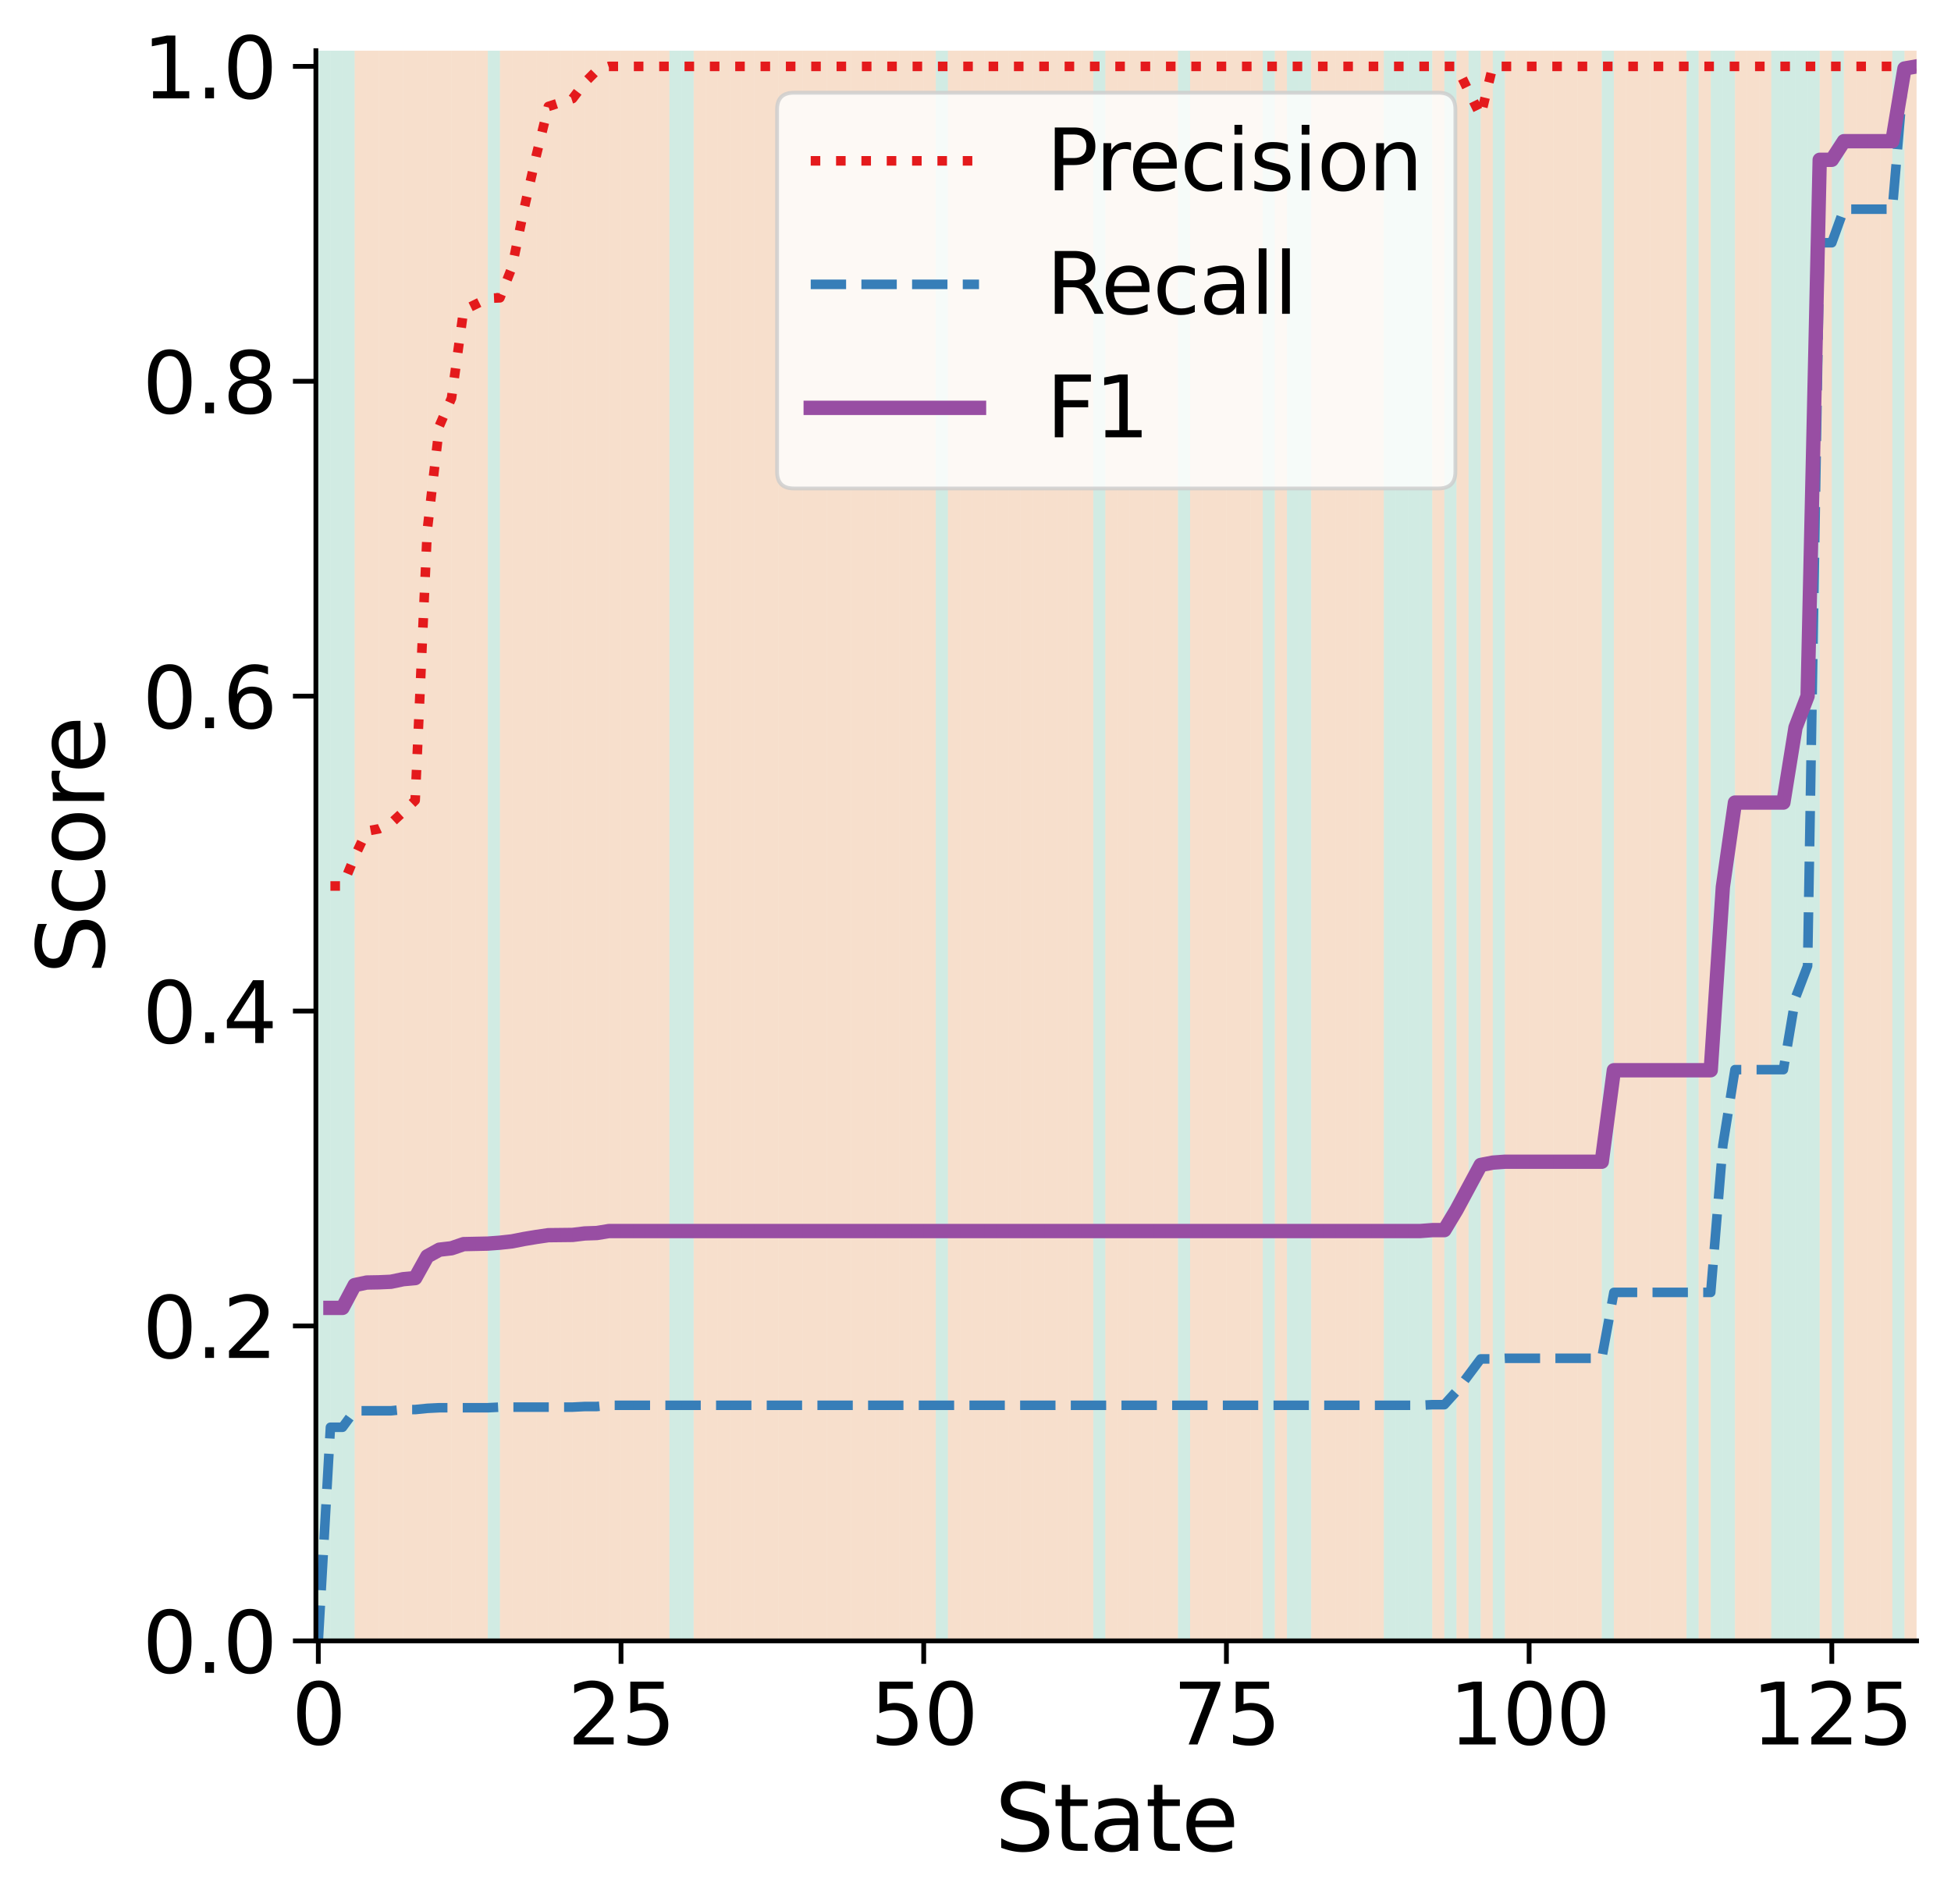 <?xml version="1.0" encoding="utf-8" standalone="no"?>
<!DOCTYPE svg PUBLIC "-//W3C//DTD SVG 1.1//EN"
  "http://www.w3.org/Graphics/SVG/1.1/DTD/svg11.dtd">
<svg xmlns:xlink="http://www.w3.org/1999/xlink" width="408.072pt" height="398.349pt" viewBox="0 0 408.072 398.349" xmlns="http://www.w3.org/2000/svg" version="1.1">
 <defs>
  <style type="text/css">*{stroke-linejoin: round; stroke-linecap: butt}</style>
 </defs>
 <g id="figure_1">
  <g id="patch_1">
   <path d="M 0 398.349 
L 408.072 398.349 
L 408.072 0 
L 0 0 
z
" style="fill: #ffffff"/>
  </g>
  <g id="axes_1">
   <g id="patch_2">
    <path d="M 66.072 343.233 
L 400.872 343.233 
L 400.872 10.593 
L 66.072 10.593 
z
" style="fill: #ffffff"/>
   </g>
   <g id="PolyCollection_1"/>
   <g id="PolyCollection_2"/>
   <g id="PolyCollection_3"/>
   <g id="PolyCollection_4">
    <defs>
     <path id="m9b77ca43aa" d="M 66.578 -387.755 
L 66.578 -55.115 
L 69.111 -55.115 
L 69.111 -387.755 
L 69.111 -387.755 
L 66.578 -387.755 
z
"/>
    </defs>
    <g clip-path="url(#pb62af22703)">
     <use xlink:href="#m9b77ca43aa" x="0" y="398.349" style="fill: #1b9e77; fill-opacity: 0.2"/>
    </g>
   </g>
   <g id="PolyCollection_5">
    <defs>
     <path id="m473e4155a4" d="M 69.111 -387.755 
L 69.111 -55.115 
L 71.643 -55.115 
L 71.643 -387.755 
L 71.643 -387.755 
L 69.111 -387.755 
z
"/>
    </defs>
    <g clip-path="url(#pb62af22703)">
     <use xlink:href="#m473e4155a4" x="0" y="398.349" style="fill: #1b9e77; fill-opacity: 0.2"/>
    </g>
   </g>
   <g id="PolyCollection_6">
    <defs>
     <path id="m4060ea5848" d="M 71.643 -387.755 
L 71.643 -55.115 
L 74.176 -55.115 
L 74.176 -387.755 
L 74.176 -387.755 
L 71.643 -387.755 
z
"/>
    </defs>
    <g clip-path="url(#pb62af22703)">
     <use xlink:href="#m4060ea5848" x="0" y="398.349" style="fill: #1b9e77; fill-opacity: 0.2"/>
    </g>
   </g>
   <g id="PolyCollection_7">
    <defs>
     <path id="mf34c12dd21" d="M 74.176 -387.755 
L 74.176 -55.115 
L 76.708 -55.115 
L 76.708 -387.755 
L 76.708 -387.755 
L 74.176 -387.755 
z
"/>
    </defs>
    <g clip-path="url(#pb62af22703)">
     <use xlink:href="#mf34c12dd21" x="0" y="398.349" style="fill: #d95f02; fill-opacity: 0.2"/>
    </g>
   </g>
   <g id="PolyCollection_8">
    <defs>
     <path id="m7a754f4971" d="M 76.708 -387.755 
L 76.708 -55.115 
L 79.241 -55.115 
L 79.241 -387.755 
L 79.241 -387.755 
L 76.708 -387.755 
z
"/>
    </defs>
    <g clip-path="url(#pb62af22703)">
     <use xlink:href="#m7a754f4971" x="0" y="398.349" style="fill: #d95f02; fill-opacity: 0.2"/>
    </g>
   </g>
   <g id="PolyCollection_9">
    <defs>
     <path id="mb346df918a" d="M 79.241 -387.755 
L 79.241 -55.115 
L 81.773 -55.115 
L 81.773 -387.755 
L 81.773 -387.755 
L 79.241 -387.755 
z
"/>
    </defs>
    <g clip-path="url(#pb62af22703)">
     <use xlink:href="#mb346df918a" x="0" y="398.349" style="fill: #d95f02; fill-opacity: 0.2"/>
    </g>
   </g>
   <g id="PolyCollection_10">
    <defs>
     <path id="m4de8696832" d="M 81.773 -387.755 
L 81.773 -55.115 
L 84.306 -55.115 
L 84.306 -387.755 
L 84.306 -387.755 
L 81.773 -387.755 
z
"/>
    </defs>
    <g clip-path="url(#pb62af22703)">
     <use xlink:href="#m4de8696832" x="0" y="398.349" style="fill: #d95f02; fill-opacity: 0.2"/>
    </g>
   </g>
   <g id="PolyCollection_11">
    <defs>
     <path id="m9cc9a34615" d="M 84.306 -387.755 
L 84.306 -55.115 
L 86.838 -55.115 
L 86.838 -387.755 
L 86.838 -387.755 
L 84.306 -387.755 
z
"/>
    </defs>
    <g clip-path="url(#pb62af22703)">
     <use xlink:href="#m9cc9a34615" x="0" y="398.349" style="fill: #d95f02; fill-opacity: 0.2"/>
    </g>
   </g>
   <g id="PolyCollection_12">
    <defs>
     <path id="m24e70d70b3" d="M 86.838 -387.755 
L 86.838 -55.115 
L 89.371 -55.115 
L 89.371 -387.755 
L 89.371 -387.755 
L 86.838 -387.755 
z
"/>
    </defs>
    <g clip-path="url(#pb62af22703)">
     <use xlink:href="#m24e70d70b3" x="0" y="398.349" style="fill: #d95f02; fill-opacity: 0.2"/>
    </g>
   </g>
   <g id="PolyCollection_13">
    <defs>
     <path id="m6aabba3504" d="M 89.371 -387.755 
L 89.371 -55.115 
L 91.903 -55.115 
L 91.903 -387.755 
L 91.903 -387.755 
L 89.371 -387.755 
z
"/>
    </defs>
    <g clip-path="url(#pb62af22703)">
     <use xlink:href="#m6aabba3504" x="0" y="398.349" style="fill: #d95f02; fill-opacity: 0.2"/>
    </g>
   </g>
   <g id="PolyCollection_14">
    <defs>
     <path id="m6c8658d8ad" d="M 91.903 -387.755 
L 91.903 -55.115 
L 94.436 -55.115 
L 94.436 -387.755 
L 94.436 -387.755 
L 91.903 -387.755 
z
"/>
    </defs>
    <g clip-path="url(#pb62af22703)">
     <use xlink:href="#m6c8658d8ad" x="0" y="398.349" style="fill: #d95f02; fill-opacity: 0.2"/>
    </g>
   </g>
   <g id="PolyCollection_15">
    <defs>
     <path id="m671e033718" d="M 94.436 -387.755 
L 94.436 -55.115 
L 96.968 -55.115 
L 96.968 -387.755 
L 96.968 -387.755 
L 94.436 -387.755 
z
"/>
    </defs>
    <g clip-path="url(#pb62af22703)">
     <use xlink:href="#m671e033718" x="0" y="398.349" style="fill: #d95f02; fill-opacity: 0.2"/>
    </g>
   </g>
   <g id="PolyCollection_16">
    <defs>
     <path id="m8fea819d21" d="M 96.968 -387.755 
L 96.968 -55.115 
L 99.501 -55.115 
L 99.501 -387.755 
L 99.501 -387.755 
L 96.968 -387.755 
z
"/>
    </defs>
    <g clip-path="url(#pb62af22703)">
     <use xlink:href="#m8fea819d21" x="0" y="398.349" style="fill: #d95f02; fill-opacity: 0.2"/>
    </g>
   </g>
   <g id="PolyCollection_17">
    <defs>
     <path id="m8698cb6134" d="M 99.501 -387.755 
L 99.501 -55.115 
L 102.033 -55.115 
L 102.033 -387.755 
L 102.033 -387.755 
L 99.501 -387.755 
z
"/>
    </defs>
    <g clip-path="url(#pb62af22703)">
     <use xlink:href="#m8698cb6134" x="0" y="398.349" style="fill: #d95f02; fill-opacity: 0.2"/>
    </g>
   </g>
   <g id="PolyCollection_18">
    <defs>
     <path id="m1f5ded56a8" d="M 102.033 -387.755 
L 102.033 -55.115 
L 104.566 -55.115 
L 104.566 -387.755 
L 104.566 -387.755 
L 102.033 -387.755 
z
"/>
    </defs>
    <g clip-path="url(#pb62af22703)">
     <use xlink:href="#m1f5ded56a8" x="0" y="398.349" style="fill: #1b9e77; fill-opacity: 0.2"/>
    </g>
   </g>
   <g id="PolyCollection_19">
    <defs>
     <path id="mfcf39c405c" d="M 104.566 -387.755 
L 104.566 -55.115 
L 107.098 -55.115 
L 107.098 -387.755 
L 107.098 -387.755 
L 104.566 -387.755 
z
"/>
    </defs>
    <g clip-path="url(#pb62af22703)">
     <use xlink:href="#mfcf39c405c" x="0" y="398.349" style="fill: #d95f02; fill-opacity: 0.2"/>
    </g>
   </g>
   <g id="PolyCollection_20">
    <defs>
     <path id="m4341c93e56" d="M 107.098 -387.755 
L 107.098 -55.115 
L 109.631 -55.115 
L 109.631 -387.755 
L 109.631 -387.755 
L 107.098 -387.755 
z
"/>
    </defs>
    <g clip-path="url(#pb62af22703)">
     <use xlink:href="#m4341c93e56" x="0" y="398.349" style="fill: #d95f02; fill-opacity: 0.2"/>
    </g>
   </g>
   <g id="PolyCollection_21">
    <defs>
     <path id="m4eb306d481" d="M 109.631 -387.755 
L 109.631 -55.115 
L 112.163 -55.115 
L 112.163 -387.755 
L 112.163 -387.755 
L 109.631 -387.755 
z
"/>
    </defs>
    <g clip-path="url(#pb62af22703)">
     <use xlink:href="#m4eb306d481" x="0" y="398.349" style="fill: #d95f02; fill-opacity: 0.2"/>
    </g>
   </g>
   <g id="PolyCollection_22">
    <defs>
     <path id="m2ad1b377a0" d="M 112.163 -387.755 
L 112.163 -55.115 
L 114.696 -55.115 
L 114.696 -387.755 
L 114.696 -387.755 
L 112.163 -387.755 
z
"/>
    </defs>
    <g clip-path="url(#pb62af22703)">
     <use xlink:href="#m2ad1b377a0" x="0" y="398.349" style="fill: #d95f02; fill-opacity: 0.2"/>
    </g>
   </g>
   <g id="PolyCollection_23">
    <defs>
     <path id="m76c623a47b" d="M 114.696 -387.755 
L 114.696 -55.115 
L 117.229 -55.115 
L 117.229 -387.755 
L 117.229 -387.755 
L 114.696 -387.755 
z
"/>
    </defs>
    <g clip-path="url(#pb62af22703)">
     <use xlink:href="#m76c623a47b" x="0" y="398.349" style="fill: #d95f02; fill-opacity: 0.2"/>
    </g>
   </g>
   <g id="PolyCollection_24">
    <defs>
     <path id="m99c56bbe54" d="M 117.229 -387.755 
L 117.229 -55.115 
L 119.761 -55.115 
L 119.761 -387.755 
L 119.761 -387.755 
L 117.229 -387.755 
z
"/>
    </defs>
    <g clip-path="url(#pb62af22703)">
     <use xlink:href="#m99c56bbe54" x="0" y="398.349" style="fill: #d95f02; fill-opacity: 0.2"/>
    </g>
   </g>
   <g id="PolyCollection_25">
    <defs>
     <path id="m89e1b3bf4d" d="M 119.761 -387.755 
L 119.761 -55.115 
L 122.294 -55.115 
L 122.294 -387.755 
L 122.294 -387.755 
L 119.761 -387.755 
z
"/>
    </defs>
    <g clip-path="url(#pb62af22703)">
     <use xlink:href="#m89e1b3bf4d" x="0" y="398.349" style="fill: #d95f02; fill-opacity: 0.2"/>
    </g>
   </g>
   <g id="PolyCollection_26">
    <defs>
     <path id="mf4ed661032" d="M 122.294 -387.755 
L 122.294 -55.115 
L 124.826 -55.115 
L 124.826 -387.755 
L 124.826 -387.755 
L 122.294 -387.755 
z
"/>
    </defs>
    <g clip-path="url(#pb62af22703)">
     <use xlink:href="#mf4ed661032" x="0" y="398.349" style="fill: #d95f02; fill-opacity: 0.2"/>
    </g>
   </g>
   <g id="PolyCollection_27">
    <defs>
     <path id="m96e72c3a04" d="M 124.826 -387.755 
L 124.826 -55.115 
L 127.359 -55.115 
L 127.359 -387.755 
L 127.359 -387.755 
L 124.826 -387.755 
z
"/>
    </defs>
    <g clip-path="url(#pb62af22703)">
     <use xlink:href="#m96e72c3a04" x="0" y="398.349" style="fill: #d95f02; fill-opacity: 0.2"/>
    </g>
   </g>
   <g id="PolyCollection_28">
    <defs>
     <path id="m047dedc0ee" d="M 127.359 -387.755 
L 127.359 -55.115 
L 129.891 -55.115 
L 129.891 -387.755 
L 129.891 -387.755 
L 127.359 -387.755 
z
"/>
    </defs>
    <g clip-path="url(#pb62af22703)">
     <use xlink:href="#m047dedc0ee" x="0" y="398.349" style="fill: #d95f02; fill-opacity: 0.2"/>
    </g>
   </g>
   <g id="PolyCollection_29">
    <defs>
     <path id="m129fb71de3" d="M 129.891 -387.755 
L 129.891 -55.115 
L 132.424 -55.115 
L 132.424 -387.755 
L 132.424 -387.755 
L 129.891 -387.755 
z
"/>
    </defs>
    <g clip-path="url(#pb62af22703)">
     <use xlink:href="#m129fb71de3" x="0" y="398.349" style="fill: #d95f02; fill-opacity: 0.2"/>
    </g>
   </g>
   <g id="PolyCollection_30">
    <defs>
     <path id="mc60e0fa66d" d="M 132.424 -387.755 
L 132.424 -55.115 
L 134.956 -55.115 
L 134.956 -387.755 
L 134.956 -387.755 
L 132.424 -387.755 
z
"/>
    </defs>
    <g clip-path="url(#pb62af22703)">
     <use xlink:href="#mc60e0fa66d" x="0" y="398.349" style="fill: #d95f02; fill-opacity: 0.2"/>
    </g>
   </g>
   <g id="PolyCollection_31">
    <defs>
     <path id="md801816bcd" d="M 134.956 -387.755 
L 134.956 -55.115 
L 137.489 -55.115 
L 137.489 -387.755 
L 137.489 -387.755 
L 134.956 -387.755 
z
"/>
    </defs>
    <g clip-path="url(#pb62af22703)">
     <use xlink:href="#md801816bcd" x="0" y="398.349" style="fill: #d95f02; fill-opacity: 0.2"/>
    </g>
   </g>
   <g id="PolyCollection_32">
    <defs>
     <path id="m39ea56b580" d="M 137.489 -387.755 
L 137.489 -55.115 
L 140.021 -55.115 
L 140.021 -387.755 
L 140.021 -387.755 
L 137.489 -387.755 
z
"/>
    </defs>
    <g clip-path="url(#pb62af22703)">
     <use xlink:href="#m39ea56b580" x="0" y="398.349" style="fill: #d95f02; fill-opacity: 0.2"/>
    </g>
   </g>
   <g id="PolyCollection_33">
    <defs>
     <path id="me1b60e2d46" d="M 140.021 -387.755 
L 140.021 -55.115 
L 142.554 -55.115 
L 142.554 -387.755 
L 142.554 -387.755 
L 140.021 -387.755 
z
"/>
    </defs>
    <g clip-path="url(#pb62af22703)">
     <use xlink:href="#me1b60e2d46" x="0" y="398.349" style="fill: #1b9e77; fill-opacity: 0.2"/>
    </g>
   </g>
   <g id="PolyCollection_34">
    <defs>
     <path id="m3966987f89" d="M 142.554 -387.755 
L 142.554 -55.115 
L 145.086 -55.115 
L 145.086 -387.755 
L 145.086 -387.755 
L 142.554 -387.755 
z
"/>
    </defs>
    <g clip-path="url(#pb62af22703)">
     <use xlink:href="#m3966987f89" x="0" y="398.349" style="fill: #1b9e77; fill-opacity: 0.2"/>
    </g>
   </g>
   <g id="PolyCollection_35">
    <defs>
     <path id="mad57bc31c9" d="M 145.086 -387.755 
L 145.086 -55.115 
L 147.619 -55.115 
L 147.619 -387.755 
L 147.619 -387.755 
L 145.086 -387.755 
z
"/>
    </defs>
    <g clip-path="url(#pb62af22703)">
     <use xlink:href="#mad57bc31c9" x="0" y="398.349" style="fill: #d95f02; fill-opacity: 0.2"/>
    </g>
   </g>
   <g id="PolyCollection_36">
    <defs>
     <path id="m6655ff0ba9" d="M 147.619 -387.755 
L 147.619 -55.115 
L 150.151 -55.115 
L 150.151 -387.755 
L 150.151 -387.755 
L 147.619 -387.755 
z
"/>
    </defs>
    <g clip-path="url(#pb62af22703)">
     <use xlink:href="#m6655ff0ba9" x="0" y="398.349" style="fill: #d95f02; fill-opacity: 0.2"/>
    </g>
   </g>
   <g id="PolyCollection_37">
    <defs>
     <path id="me9e122e8f1" d="M 150.151 -387.755 
L 150.151 -55.115 
L 152.684 -55.115 
L 152.684 -387.755 
L 152.684 -387.755 
L 150.151 -387.755 
z
"/>
    </defs>
    <g clip-path="url(#pb62af22703)">
     <use xlink:href="#me9e122e8f1" x="0" y="398.349" style="fill: #d95f02; fill-opacity: 0.2"/>
    </g>
   </g>
   <g id="PolyCollection_38">
    <defs>
     <path id="md531955666" d="M 152.684 -387.755 
L 152.684 -55.115 
L 155.216 -55.115 
L 155.216 -387.755 
L 155.216 -387.755 
L 152.684 -387.755 
z
"/>
    </defs>
    <g clip-path="url(#pb62af22703)">
     <use xlink:href="#md531955666" x="0" y="398.349" style="fill: #d95f02; fill-opacity: 0.2"/>
    </g>
   </g>
   <g id="PolyCollection_39">
    <defs>
     <path id="mdc47cc7439" d="M 155.216 -387.755 
L 155.216 -55.115 
L 157.749 -55.115 
L 157.749 -387.755 
L 157.749 -387.755 
L 155.216 -387.755 
z
"/>
    </defs>
    <g clip-path="url(#pb62af22703)">
     <use xlink:href="#mdc47cc7439" x="0" y="398.349" style="fill: #d95f02; fill-opacity: 0.2"/>
    </g>
   </g>
   <g id="PolyCollection_40">
    <defs>
     <path id="m2fb8f50e28" d="M 157.749 -387.755 
L 157.749 -55.115 
L 160.281 -55.115 
L 160.281 -387.755 
L 160.281 -387.755 
L 157.749 -387.755 
z
"/>
    </defs>
    <g clip-path="url(#pb62af22703)">
     <use xlink:href="#m2fb8f50e28" x="0" y="398.349" style="fill: #d95f02; fill-opacity: 0.2"/>
    </g>
   </g>
   <g id="PolyCollection_41">
    <defs>
     <path id="m11df1a8e60" d="M 160.281 -387.755 
L 160.281 -55.115 
L 162.814 -55.115 
L 162.814 -387.755 
L 162.814 -387.755 
L 160.281 -387.755 
z
"/>
    </defs>
    <g clip-path="url(#pb62af22703)">
     <use xlink:href="#m11df1a8e60" x="0" y="398.349" style="fill: #d95f02; fill-opacity: 0.2"/>
    </g>
   </g>
   <g id="PolyCollection_42">
    <defs>
     <path id="m22232094fd" d="M 162.814 -387.755 
L 162.814 -55.115 
L 165.347 -55.115 
L 165.347 -387.755 
L 165.347 -387.755 
L 162.814 -387.755 
z
"/>
    </defs>
    <g clip-path="url(#pb62af22703)">
     <use xlink:href="#m22232094fd" x="0" y="398.349" style="fill: #d95f02; fill-opacity: 0.2"/>
    </g>
   </g>
   <g id="PolyCollection_43">
    <defs>
     <path id="m12235edc15" d="M 165.347 -387.755 
L 165.347 -55.115 
L 167.879 -55.115 
L 167.879 -387.755 
L 167.879 -387.755 
L 165.347 -387.755 
z
"/>
    </defs>
    <g clip-path="url(#pb62af22703)">
     <use xlink:href="#m12235edc15" x="0" y="398.349" style="fill: #d95f02; fill-opacity: 0.2"/>
    </g>
   </g>
   <g id="PolyCollection_44">
    <defs>
     <path id="m3d56e70b45" d="M 167.879 -387.755 
L 167.879 -55.115 
L 170.412 -55.115 
L 170.412 -387.755 
L 170.412 -387.755 
L 167.879 -387.755 
z
"/>
    </defs>
    <g clip-path="url(#pb62af22703)">
     <use xlink:href="#m3d56e70b45" x="0" y="398.349" style="fill: #d95f02; fill-opacity: 0.2"/>
    </g>
   </g>
   <g id="PolyCollection_45">
    <defs>
     <path id="m45a3524d78" d="M 170.412 -387.755 
L 170.412 -55.115 
L 172.944 -55.115 
L 172.944 -387.755 
L 172.944 -387.755 
L 170.412 -387.755 
z
"/>
    </defs>
    <g clip-path="url(#pb62af22703)">
     <use xlink:href="#m45a3524d78" x="0" y="398.349" style="fill: #d95f02; fill-opacity: 0.2"/>
    </g>
   </g>
   <g id="PolyCollection_46">
    <defs>
     <path id="m30508bc797" d="M 172.944 -387.755 
L 172.944 -55.115 
L 175.477 -55.115 
L 175.477 -387.755 
L 175.477 -387.755 
L 172.944 -387.755 
z
"/>
    </defs>
    <g clip-path="url(#pb62af22703)">
     <use xlink:href="#m30508bc797" x="0" y="398.349" style="fill: #d95f02; fill-opacity: 0.2"/>
    </g>
   </g>
   <g id="PolyCollection_47">
    <defs>
     <path id="m1e0f466d02" d="M 175.477 -387.755 
L 175.477 -55.115 
L 178.009 -55.115 
L 178.009 -387.755 
L 178.009 -387.755 
L 175.477 -387.755 
z
"/>
    </defs>
    <g clip-path="url(#pb62af22703)">
     <use xlink:href="#m1e0f466d02" x="0" y="398.349" style="fill: #d95f02; fill-opacity: 0.2"/>
    </g>
   </g>
   <g id="PolyCollection_48">
    <defs>
     <path id="m8753dd9c18" d="M 178.009 -387.755 
L 178.009 -55.115 
L 180.542 -55.115 
L 180.542 -387.755 
L 180.542 -387.755 
L 178.009 -387.755 
z
"/>
    </defs>
    <g clip-path="url(#pb62af22703)">
     <use xlink:href="#m8753dd9c18" x="0" y="398.349" style="fill: #d95f02; fill-opacity: 0.2"/>
    </g>
   </g>
   <g id="PolyCollection_49">
    <defs>
     <path id="m4a5561d943" d="M 180.542 -387.755 
L 180.542 -55.115 
L 183.074 -55.115 
L 183.074 -387.755 
L 183.074 -387.755 
L 180.542 -387.755 
z
"/>
    </defs>
    <g clip-path="url(#pb62af22703)">
     <use xlink:href="#m4a5561d943" x="0" y="398.349" style="fill: #d95f02; fill-opacity: 0.2"/>
    </g>
   </g>
   <g id="PolyCollection_50">
    <defs>
     <path id="mf0729e644c" d="M 183.074 -387.755 
L 183.074 -55.115 
L 185.607 -55.115 
L 185.607 -387.755 
L 185.607 -387.755 
L 183.074 -387.755 
z
"/>
    </defs>
    <g clip-path="url(#pb62af22703)">
     <use xlink:href="#mf0729e644c" x="0" y="398.349" style="fill: #d95f02; fill-opacity: 0.2"/>
    </g>
   </g>
   <g id="PolyCollection_51">
    <defs>
     <path id="md71efa7e55" d="M 185.607 -387.755 
L 185.607 -55.115 
L 188.139 -55.115 
L 188.139 -387.755 
L 188.139 -387.755 
L 185.607 -387.755 
z
"/>
    </defs>
    <g clip-path="url(#pb62af22703)">
     <use xlink:href="#md71efa7e55" x="0" y="398.349" style="fill: #d95f02; fill-opacity: 0.2"/>
    </g>
   </g>
   <g id="PolyCollection_52">
    <defs>
     <path id="m14ea896240" d="M 188.139 -387.755 
L 188.139 -55.115 
L 190.672 -55.115 
L 190.672 -387.755 
L 190.672 -387.755 
L 188.139 -387.755 
z
"/>
    </defs>
    <g clip-path="url(#pb62af22703)">
     <use xlink:href="#m14ea896240" x="0" y="398.349" style="fill: #d95f02; fill-opacity: 0.2"/>
    </g>
   </g>
   <g id="PolyCollection_53">
    <defs>
     <path id="mac7c6fec32" d="M 190.672 -387.755 
L 190.672 -55.115 
L 193.204 -55.115 
L 193.204 -387.755 
L 193.204 -387.755 
L 190.672 -387.755 
z
"/>
    </defs>
    <g clip-path="url(#pb62af22703)">
     <use xlink:href="#mac7c6fec32" x="0" y="398.349" style="fill: #d95f02; fill-opacity: 0.2"/>
    </g>
   </g>
   <g id="PolyCollection_54">
    <defs>
     <path id="m19a226a80d" d="M 193.204 -387.755 
L 193.204 -55.115 
L 195.737 -55.115 
L 195.737 -387.755 
L 195.737 -387.755 
L 193.204 -387.755 
z
"/>
    </defs>
    <g clip-path="url(#pb62af22703)">
     <use xlink:href="#m19a226a80d" x="0" y="398.349" style="fill: #d95f02; fill-opacity: 0.2"/>
    </g>
   </g>
   <g id="PolyCollection_55">
    <defs>
     <path id="m75a905b628" d="M 195.737 -387.755 
L 195.737 -55.115 
L 198.269 -55.115 
L 198.269 -387.755 
L 198.269 -387.755 
L 195.737 -387.755 
z
"/>
    </defs>
    <g clip-path="url(#pb62af22703)">
     <use xlink:href="#m75a905b628" x="0" y="398.349" style="fill: #1b9e77; fill-opacity: 0.2"/>
    </g>
   </g>
   <g id="PolyCollection_56">
    <defs>
     <path id="m3ff83151be" d="M 198.269 -387.755 
L 198.269 -55.115 
L 200.802 -55.115 
L 200.802 -387.755 
L 200.802 -387.755 
L 198.269 -387.755 
z
"/>
    </defs>
    <g clip-path="url(#pb62af22703)">
     <use xlink:href="#m3ff83151be" x="0" y="398.349" style="fill: #d95f02; fill-opacity: 0.2"/>
    </g>
   </g>
   <g id="PolyCollection_57">
    <defs>
     <path id="m777c992bc9" d="M 200.802 -387.755 
L 200.802 -55.115 
L 203.334 -55.115 
L 203.334 -387.755 
L 203.334 -387.755 
L 200.802 -387.755 
z
"/>
    </defs>
    <g clip-path="url(#pb62af22703)">
     <use xlink:href="#m777c992bc9" x="0" y="398.349" style="fill: #d95f02; fill-opacity: 0.2"/>
    </g>
   </g>
   <g id="PolyCollection_58">
    <defs>
     <path id="m75e5cd374c" d="M 203.334 -387.755 
L 203.334 -55.115 
L 205.867 -55.115 
L 205.867 -387.755 
L 205.867 -387.755 
L 203.334 -387.755 
z
"/>
    </defs>
    <g clip-path="url(#pb62af22703)">
     <use xlink:href="#m75e5cd374c" x="0" y="398.349" style="fill: #d95f02; fill-opacity: 0.2"/>
    </g>
   </g>
   <g id="PolyCollection_59">
    <defs>
     <path id="ma5d606cf23" d="M 205.867 -387.755 
L 205.867 -55.115 
L 208.399 -55.115 
L 208.399 -387.755 
L 208.399 -387.755 
L 205.867 -387.755 
z
"/>
    </defs>
    <g clip-path="url(#pb62af22703)">
     <use xlink:href="#ma5d606cf23" x="0" y="398.349" style="fill: #d95f02; fill-opacity: 0.2"/>
    </g>
   </g>
   <g id="PolyCollection_60">
    <defs>
     <path id="m8189ec5df2" d="M 208.399 -387.755 
L 208.399 -55.115 
L 210.932 -55.115 
L 210.932 -387.755 
L 210.932 -387.755 
L 208.399 -387.755 
z
"/>
    </defs>
    <g clip-path="url(#pb62af22703)">
     <use xlink:href="#m8189ec5df2" x="0" y="398.349" style="fill: #d95f02; fill-opacity: 0.2"/>
    </g>
   </g>
   <g id="PolyCollection_61">
    <defs>
     <path id="m07d8d6bccc" d="M 210.932 -387.755 
L 210.932 -55.115 
L 213.465 -55.115 
L 213.465 -387.755 
L 213.465 -387.755 
L 210.932 -387.755 
z
"/>
    </defs>
    <g clip-path="url(#pb62af22703)">
     <use xlink:href="#m07d8d6bccc" x="0" y="398.349" style="fill: #d95f02; fill-opacity: 0.2"/>
    </g>
   </g>
   <g id="PolyCollection_62">
    <defs>
     <path id="mf00aac294f" d="M 213.465 -387.755 
L 213.465 -55.115 
L 215.997 -55.115 
L 215.997 -387.755 
L 215.997 -387.755 
L 213.465 -387.755 
z
"/>
    </defs>
    <g clip-path="url(#pb62af22703)">
     <use xlink:href="#mf00aac294f" x="0" y="398.349" style="fill: #d95f02; fill-opacity: 0.2"/>
    </g>
   </g>
   <g id="PolyCollection_63">
    <defs>
     <path id="md85925aadb" d="M 215.997 -387.755 
L 215.997 -55.115 
L 218.53 -55.115 
L 218.53 -387.755 
L 218.53 -387.755 
L 215.997 -387.755 
z
"/>
    </defs>
    <g clip-path="url(#pb62af22703)">
     <use xlink:href="#md85925aadb" x="0" y="398.349" style="fill: #d95f02; fill-opacity: 0.2"/>
    </g>
   </g>
   <g id="PolyCollection_64">
    <defs>
     <path id="mdde0064da1" d="M 218.53 -387.755 
L 218.53 -55.115 
L 221.062 -55.115 
L 221.062 -387.755 
L 221.062 -387.755 
L 218.53 -387.755 
z
"/>
    </defs>
    <g clip-path="url(#pb62af22703)">
     <use xlink:href="#mdde0064da1" x="0" y="398.349" style="fill: #d95f02; fill-opacity: 0.2"/>
    </g>
   </g>
   <g id="PolyCollection_65">
    <defs>
     <path id="m5b07c8c018" d="M 221.062 -387.755 
L 221.062 -55.115 
L 223.595 -55.115 
L 223.595 -387.755 
L 223.595 -387.755 
L 221.062 -387.755 
z
"/>
    </defs>
    <g clip-path="url(#pb62af22703)">
     <use xlink:href="#m5b07c8c018" x="0" y="398.349" style="fill: #d95f02; fill-opacity: 0.2"/>
    </g>
   </g>
   <g id="PolyCollection_66">
    <defs>
     <path id="m4ad05447c5" d="M 223.595 -387.755 
L 223.595 -55.115 
L 226.127 -55.115 
L 226.127 -387.755 
L 226.127 -387.755 
L 223.595 -387.755 
z
"/>
    </defs>
    <g clip-path="url(#pb62af22703)">
     <use xlink:href="#m4ad05447c5" x="0" y="398.349" style="fill: #d95f02; fill-opacity: 0.2"/>
    </g>
   </g>
   <g id="PolyCollection_67">
    <defs>
     <path id="m8848ed0161" d="M 226.127 -387.755 
L 226.127 -55.115 
L 228.66 -55.115 
L 228.66 -387.755 
L 228.66 -387.755 
L 226.127 -387.755 
z
"/>
    </defs>
    <g clip-path="url(#pb62af22703)">
     <use xlink:href="#m8848ed0161" x="0" y="398.349" style="fill: #d95f02; fill-opacity: 0.2"/>
    </g>
   </g>
   <g id="PolyCollection_68">
    <defs>
     <path id="m87e7520b5e" d="M 228.66 -387.755 
L 228.66 -55.115 
L 231.192 -55.115 
L 231.192 -387.755 
L 231.192 -387.755 
L 228.66 -387.755 
z
"/>
    </defs>
    <g clip-path="url(#pb62af22703)">
     <use xlink:href="#m87e7520b5e" x="0" y="398.349" style="fill: #1b9e77; fill-opacity: 0.2"/>
    </g>
   </g>
   <g id="PolyCollection_69">
    <defs>
     <path id="m8b70d6a978" d="M 231.192 -387.755 
L 231.192 -55.115 
L 233.725 -55.115 
L 233.725 -387.755 
L 233.725 -387.755 
L 231.192 -387.755 
z
"/>
    </defs>
    <g clip-path="url(#pb62af22703)">
     <use xlink:href="#m8b70d6a978" x="0" y="398.349" style="fill: #d95f02; fill-opacity: 0.2"/>
    </g>
   </g>
   <g id="PolyCollection_70">
    <defs>
     <path id="m9b0aa27865" d="M 233.725 -387.755 
L 233.725 -55.115 
L 236.257 -55.115 
L 236.257 -387.755 
L 236.257 -387.755 
L 233.725 -387.755 
z
"/>
    </defs>
    <g clip-path="url(#pb62af22703)">
     <use xlink:href="#m9b0aa27865" x="0" y="398.349" style="fill: #d95f02; fill-opacity: 0.2"/>
    </g>
   </g>
   <g id="PolyCollection_71">
    <defs>
     <path id="m4519437d65" d="M 236.257 -387.755 
L 236.257 -55.115 
L 238.79 -55.115 
L 238.79 -387.755 
L 238.79 -387.755 
L 236.257 -387.755 
z
"/>
    </defs>
    <g clip-path="url(#pb62af22703)">
     <use xlink:href="#m4519437d65" x="0" y="398.349" style="fill: #d95f02; fill-opacity: 0.2"/>
    </g>
   </g>
   <g id="PolyCollection_72">
    <defs>
     <path id="m51ae5ba4b9" d="M 238.79 -387.755 
L 238.79 -55.115 
L 241.322 -55.115 
L 241.322 -387.755 
L 241.322 -387.755 
L 238.79 -387.755 
z
"/>
    </defs>
    <g clip-path="url(#pb62af22703)">
     <use xlink:href="#m51ae5ba4b9" x="0" y="398.349" style="fill: #d95f02; fill-opacity: 0.2"/>
    </g>
   </g>
   <g id="PolyCollection_73">
    <defs>
     <path id="mc70b535422" d="M 241.322 -387.755 
L 241.322 -55.115 
L 243.855 -55.115 
L 243.855 -387.755 
L 243.855 -387.755 
L 241.322 -387.755 
z
"/>
    </defs>
    <g clip-path="url(#pb62af22703)">
     <use xlink:href="#mc70b535422" x="0" y="398.349" style="fill: #d95f02; fill-opacity: 0.2"/>
    </g>
   </g>
   <g id="PolyCollection_74">
    <defs>
     <path id="ma784fcbd90" d="M 243.855 -387.755 
L 243.855 -55.115 
L 246.387 -55.115 
L 246.387 -387.755 
L 246.387 -387.755 
L 243.855 -387.755 
z
"/>
    </defs>
    <g clip-path="url(#pb62af22703)">
     <use xlink:href="#ma784fcbd90" x="0" y="398.349" style="fill: #d95f02; fill-opacity: 0.2"/>
    </g>
   </g>
   <g id="PolyCollection_75">
    <defs>
     <path id="mf9ac9c8f51" d="M 246.387 -387.755 
L 246.387 -55.115 
L 248.92 -55.115 
L 248.92 -387.755 
L 248.92 -387.755 
L 246.387 -387.755 
z
"/>
    </defs>
    <g clip-path="url(#pb62af22703)">
     <use xlink:href="#mf9ac9c8f51" x="0" y="398.349" style="fill: #1b9e77; fill-opacity: 0.2"/>
    </g>
   </g>
   <g id="PolyCollection_76">
    <defs>
     <path id="med6a2a695d" d="M 248.92 -387.755 
L 248.92 -55.115 
L 251.452 -55.115 
L 251.452 -387.755 
L 251.452 -387.755 
L 248.92 -387.755 
z
"/>
    </defs>
    <g clip-path="url(#pb62af22703)">
     <use xlink:href="#med6a2a695d" x="0" y="398.349" style="fill: #d95f02; fill-opacity: 0.2"/>
    </g>
   </g>
   <g id="PolyCollection_77">
    <defs>
     <path id="m2401b01ce7" d="M 251.452 -387.755 
L 251.452 -55.115 
L 253.985 -55.115 
L 253.985 -387.755 
L 253.985 -387.755 
L 251.452 -387.755 
z
"/>
    </defs>
    <g clip-path="url(#pb62af22703)">
     <use xlink:href="#m2401b01ce7" x="0" y="398.349" style="fill: #d95f02; fill-opacity: 0.2"/>
    </g>
   </g>
   <g id="PolyCollection_78">
    <defs>
     <path id="ma896c62672" d="M 253.985 -387.755 
L 253.985 -55.115 
L 256.517 -55.115 
L 256.517 -387.755 
L 256.517 -387.755 
L 253.985 -387.755 
z
"/>
    </defs>
    <g clip-path="url(#pb62af22703)">
     <use xlink:href="#ma896c62672" x="0" y="398.349" style="fill: #d95f02; fill-opacity: 0.2"/>
    </g>
   </g>
   <g id="PolyCollection_79">
    <defs>
     <path id="ma5d6088a01" d="M 256.517 -387.755 
L 256.517 -55.115 
L 259.05 -55.115 
L 259.05 -387.755 
L 259.05 -387.755 
L 256.517 -387.755 
z
"/>
    </defs>
    <g clip-path="url(#pb62af22703)">
     <use xlink:href="#ma5d6088a01" x="0" y="398.349" style="fill: #d95f02; fill-opacity: 0.2"/>
    </g>
   </g>
   <g id="PolyCollection_80">
    <defs>
     <path id="me7195f451f" d="M 259.05 -387.755 
L 259.05 -55.115 
L 261.583 -55.115 
L 261.583 -387.755 
L 261.583 -387.755 
L 259.05 -387.755 
z
"/>
    </defs>
    <g clip-path="url(#pb62af22703)">
     <use xlink:href="#me7195f451f" x="0" y="398.349" style="fill: #d95f02; fill-opacity: 0.2"/>
    </g>
   </g>
   <g id="PolyCollection_81">
    <defs>
     <path id="m03b80107b1" d="M 261.583 -387.755 
L 261.583 -55.115 
L 264.115 -55.115 
L 264.115 -387.755 
L 264.115 -387.755 
L 261.583 -387.755 
z
"/>
    </defs>
    <g clip-path="url(#pb62af22703)">
     <use xlink:href="#m03b80107b1" x="0" y="398.349" style="fill: #d95f02; fill-opacity: 0.2"/>
    </g>
   </g>
   <g id="PolyCollection_82">
    <defs>
     <path id="m1416e0eab3" d="M 264.115 -387.755 
L 264.115 -55.115 
L 266.648 -55.115 
L 266.648 -387.755 
L 266.648 -387.755 
L 264.115 -387.755 
z
"/>
    </defs>
    <g clip-path="url(#pb62af22703)">
     <use xlink:href="#m1416e0eab3" x="0" y="398.349" style="fill: #1b9e77; fill-opacity: 0.2"/>
    </g>
   </g>
   <g id="PolyCollection_83">
    <defs>
     <path id="mcf92fedc2d" d="M 266.648 -387.755 
L 266.648 -55.115 
L 269.18 -55.115 
L 269.18 -387.755 
L 269.18 -387.755 
L 266.648 -387.755 
z
"/>
    </defs>
    <g clip-path="url(#pb62af22703)">
     <use xlink:href="#mcf92fedc2d" x="0" y="398.349" style="fill: #d95f02; fill-opacity: 0.2"/>
    </g>
   </g>
   <g id="PolyCollection_84">
    <defs>
     <path id="m921ce630d9" d="M 269.18 -387.755 
L 269.18 -55.115 
L 271.713 -55.115 
L 271.713 -387.755 
L 271.713 -387.755 
L 269.18 -387.755 
z
"/>
    </defs>
    <g clip-path="url(#pb62af22703)">
     <use xlink:href="#m921ce630d9" x="0" y="398.349" style="fill: #1b9e77; fill-opacity: 0.2"/>
    </g>
   </g>
   <g id="PolyCollection_85">
    <defs>
     <path id="mdee6b9f26a" d="M 271.713 -387.755 
L 271.713 -55.115 
L 274.245 -55.115 
L 274.245 -387.755 
L 274.245 -387.755 
L 271.713 -387.755 
z
"/>
    </defs>
    <g clip-path="url(#pb62af22703)">
     <use xlink:href="#mdee6b9f26a" x="0" y="398.349" style="fill: #1b9e77; fill-opacity: 0.2"/>
    </g>
   </g>
   <g id="PolyCollection_86">
    <defs>
     <path id="m430b0ba459" d="M 274.245 -387.755 
L 274.245 -55.115 
L 276.778 -55.115 
L 276.778 -387.755 
L 276.778 -387.755 
L 274.245 -387.755 
z
"/>
    </defs>
    <g clip-path="url(#pb62af22703)">
     <use xlink:href="#m430b0ba459" x="0" y="398.349" style="fill: #d95f02; fill-opacity: 0.2"/>
    </g>
   </g>
   <g id="PolyCollection_87">
    <defs>
     <path id="m7f96cde5d9" d="M 276.778 -387.755 
L 276.778 -55.115 
L 279.31 -55.115 
L 279.31 -387.755 
L 279.31 -387.755 
L 276.778 -387.755 
z
"/>
    </defs>
    <g clip-path="url(#pb62af22703)">
     <use xlink:href="#m7f96cde5d9" x="0" y="398.349" style="fill: #d95f02; fill-opacity: 0.2"/>
    </g>
   </g>
   <g id="PolyCollection_88">
    <defs>
     <path id="m5782f29eb7" d="M 279.31 -387.755 
L 279.31 -55.115 
L 281.843 -55.115 
L 281.843 -387.755 
L 281.843 -387.755 
L 279.31 -387.755 
z
"/>
    </defs>
    <g clip-path="url(#pb62af22703)">
     <use xlink:href="#m5782f29eb7" x="0" y="398.349" style="fill: #d95f02; fill-opacity: 0.2"/>
    </g>
   </g>
   <g id="PolyCollection_89">
    <defs>
     <path id="ma3484b92af" d="M 281.843 -387.755 
L 281.843 -55.115 
L 284.375 -55.115 
L 284.375 -387.755 
L 284.375 -387.755 
L 281.843 -387.755 
z
"/>
    </defs>
    <g clip-path="url(#pb62af22703)">
     <use xlink:href="#ma3484b92af" x="0" y="398.349" style="fill: #d95f02; fill-opacity: 0.2"/>
    </g>
   </g>
   <g id="PolyCollection_90">
    <defs>
     <path id="m0b1e0f4e14" d="M 284.375 -387.755 
L 284.375 -55.115 
L 286.908 -55.115 
L 286.908 -387.755 
L 286.908 -387.755 
L 284.375 -387.755 
z
"/>
    </defs>
    <g clip-path="url(#pb62af22703)">
     <use xlink:href="#m0b1e0f4e14" x="0" y="398.349" style="fill: #d95f02; fill-opacity: 0.2"/>
    </g>
   </g>
   <g id="PolyCollection_91">
    <defs>
     <path id="m479d41aff2" d="M 286.908 -387.755 
L 286.908 -55.115 
L 289.44 -55.115 
L 289.44 -387.755 
L 289.44 -387.755 
L 286.908 -387.755 
z
"/>
    </defs>
    <g clip-path="url(#pb62af22703)">
     <use xlink:href="#m479d41aff2" x="0" y="398.349" style="fill: #d95f02; fill-opacity: 0.2"/>
    </g>
   </g>
   <g id="PolyCollection_92">
    <defs>
     <path id="m7ffa8b3055" d="M 289.44 -387.755 
L 289.44 -55.115 
L 291.973 -55.115 
L 291.973 -387.755 
L 291.973 -387.755 
L 289.44 -387.755 
z
"/>
    </defs>
    <g clip-path="url(#pb62af22703)">
     <use xlink:href="#m7ffa8b3055" x="0" y="398.349" style="fill: #1b9e77; fill-opacity: 0.2"/>
    </g>
   </g>
   <g id="PolyCollection_93">
    <defs>
     <path id="m7f51e4d089" d="M 291.973 -387.755 
L 291.973 -55.115 
L 294.505 -55.115 
L 294.505 -387.755 
L 294.505 -387.755 
L 291.973 -387.755 
z
"/>
    </defs>
    <g clip-path="url(#pb62af22703)">
     <use xlink:href="#m7f51e4d089" x="0" y="398.349" style="fill: #1b9e77; fill-opacity: 0.2"/>
    </g>
   </g>
   <g id="PolyCollection_94">
    <defs>
     <path id="m37bdf3f38e" d="M 294.505 -387.755 
L 294.505 -55.115 
L 297.038 -55.115 
L 297.038 -387.755 
L 297.038 -387.755 
L 294.505 -387.755 
z
"/>
    </defs>
    <g clip-path="url(#pb62af22703)">
     <use xlink:href="#m37bdf3f38e" x="0" y="398.349" style="fill: #1b9e77; fill-opacity: 0.2"/>
    </g>
   </g>
   <g id="PolyCollection_95">
    <defs>
     <path id="m127ef0c955" d="M 297.038 -387.755 
L 297.038 -55.115 
L 299.57 -55.115 
L 299.57 -387.755 
L 299.57 -387.755 
L 297.038 -387.755 
z
"/>
    </defs>
    <g clip-path="url(#pb62af22703)">
     <use xlink:href="#m127ef0c955" x="0" y="398.349" style="fill: #1b9e77; fill-opacity: 0.2"/>
    </g>
   </g>
   <g id="PolyCollection_96">
    <defs>
     <path id="m61550273d6" d="M 299.57 -387.755 
L 299.57 -55.115 
L 302.103 -55.115 
L 302.103 -387.755 
L 302.103 -387.755 
L 299.57 -387.755 
z
"/>
    </defs>
    <g clip-path="url(#pb62af22703)">
     <use xlink:href="#m61550273d6" x="0" y="398.349" style="fill: #d95f02; fill-opacity: 0.2"/>
    </g>
   </g>
   <g id="PolyCollection_97">
    <defs>
     <path id="mc6918ad730" d="M 302.103 -387.755 
L 302.103 -55.115 
L 304.635 -55.115 
L 304.635 -387.755 
L 304.635 -387.755 
L 302.103 -387.755 
z
"/>
    </defs>
    <g clip-path="url(#pb62af22703)">
     <use xlink:href="#mc6918ad730" x="0" y="398.349" style="fill: #1b9e77; fill-opacity: 0.2"/>
    </g>
   </g>
   <g id="PolyCollection_98">
    <defs>
     <path id="m61c1670de4" d="M 304.635 -387.755 
L 304.635 -55.115 
L 307.168 -55.115 
L 307.168 -387.755 
L 307.168 -387.755 
L 304.635 -387.755 
z
"/>
    </defs>
    <g clip-path="url(#pb62af22703)">
     <use xlink:href="#m61c1670de4" x="0" y="398.349" style="fill: #d95f02; fill-opacity: 0.2"/>
    </g>
   </g>
   <g id="PolyCollection_99">
    <defs>
     <path id="m483bf7494b" d="M 307.168 -387.755 
L 307.168 -55.115 
L 309.701 -55.115 
L 309.701 -387.755 
L 309.701 -387.755 
L 307.168 -387.755 
z
"/>
    </defs>
    <g clip-path="url(#pb62af22703)">
     <use xlink:href="#m483bf7494b" x="0" y="398.349" style="fill: #1b9e77; fill-opacity: 0.2"/>
    </g>
   </g>
   <g id="PolyCollection_100">
    <defs>
     <path id="mfef23bdd42" d="M 309.701 -387.755 
L 309.701 -55.115 
L 312.233 -55.115 
L 312.233 -387.755 
L 312.233 -387.755 
L 309.701 -387.755 
z
"/>
    </defs>
    <g clip-path="url(#pb62af22703)">
     <use xlink:href="#mfef23bdd42" x="0" y="398.349" style="fill: #d95f02; fill-opacity: 0.2"/>
    </g>
   </g>
   <g id="PolyCollection_101">
    <defs>
     <path id="meb00ffbe8c" d="M 312.233 -387.755 
L 312.233 -55.115 
L 314.766 -55.115 
L 314.766 -387.755 
L 314.766 -387.755 
L 312.233 -387.755 
z
"/>
    </defs>
    <g clip-path="url(#pb62af22703)">
     <use xlink:href="#meb00ffbe8c" x="0" y="398.349" style="fill: #1b9e77; fill-opacity: 0.2"/>
    </g>
   </g>
   <g id="PolyCollection_102">
    <defs>
     <path id="m715c311eb4" d="M 314.766 -387.755 
L 314.766 -55.115 
L 317.298 -55.115 
L 317.298 -387.755 
L 317.298 -387.755 
L 314.766 -387.755 
z
"/>
    </defs>
    <g clip-path="url(#pb62af22703)">
     <use xlink:href="#m715c311eb4" x="0" y="398.349" style="fill: #d95f02; fill-opacity: 0.2"/>
    </g>
   </g>
   <g id="PolyCollection_103">
    <defs>
     <path id="m4f01a13f3d" d="M 317.298 -387.755 
L 317.298 -55.115 
L 319.831 -55.115 
L 319.831 -387.755 
L 319.831 -387.755 
L 317.298 -387.755 
z
"/>
    </defs>
    <g clip-path="url(#pb62af22703)">
     <use xlink:href="#m4f01a13f3d" x="0" y="398.349" style="fill: #d95f02; fill-opacity: 0.2"/>
    </g>
   </g>
   <g id="PolyCollection_104">
    <defs>
     <path id="me0ca82fd02" d="M 319.831 -387.755 
L 319.831 -55.115 
L 322.363 -55.115 
L 322.363 -387.755 
L 322.363 -387.755 
L 319.831 -387.755 
z
"/>
    </defs>
    <g clip-path="url(#pb62af22703)">
     <use xlink:href="#me0ca82fd02" x="0" y="398.349" style="fill: #d95f02; fill-opacity: 0.2"/>
    </g>
   </g>
   <g id="PolyCollection_105">
    <defs>
     <path id="m234821125d" d="M 322.363 -387.755 
L 322.363 -55.115 
L 324.896 -55.115 
L 324.896 -387.755 
L 324.896 -387.755 
L 322.363 -387.755 
z
"/>
    </defs>
    <g clip-path="url(#pb62af22703)">
     <use xlink:href="#m234821125d" x="0" y="398.349" style="fill: #d95f02; fill-opacity: 0.2"/>
    </g>
   </g>
   <g id="PolyCollection_106">
    <defs>
     <path id="me39d010fb2" d="M 324.896 -387.755 
L 324.896 -55.115 
L 327.428 -55.115 
L 327.428 -387.755 
L 327.428 -387.755 
L 324.896 -387.755 
z
"/>
    </defs>
    <g clip-path="url(#pb62af22703)">
     <use xlink:href="#me39d010fb2" x="0" y="398.349" style="fill: #d95f02; fill-opacity: 0.2"/>
    </g>
   </g>
   <g id="PolyCollection_107">
    <defs>
     <path id="m7f885b2ca9" d="M 327.428 -387.755 
L 327.428 -55.115 
L 329.961 -55.115 
L 329.961 -387.755 
L 329.961 -387.755 
L 327.428 -387.755 
z
"/>
    </defs>
    <g clip-path="url(#pb62af22703)">
     <use xlink:href="#m7f885b2ca9" x="0" y="398.349" style="fill: #d95f02; fill-opacity: 0.2"/>
    </g>
   </g>
   <g id="PolyCollection_108">
    <defs>
     <path id="m3898a43fca" d="M 329.961 -387.755 
L 329.961 -55.115 
L 332.493 -55.115 
L 332.493 -387.755 
L 332.493 -387.755 
L 329.961 -387.755 
z
"/>
    </defs>
    <g clip-path="url(#pb62af22703)">
     <use xlink:href="#m3898a43fca" x="0" y="398.349" style="fill: #d95f02; fill-opacity: 0.2"/>
    </g>
   </g>
   <g id="PolyCollection_109">
    <defs>
     <path id="m215722c06a" d="M 332.493 -387.755 
L 332.493 -55.115 
L 335.026 -55.115 
L 335.026 -387.755 
L 335.026 -387.755 
L 332.493 -387.755 
z
"/>
    </defs>
    <g clip-path="url(#pb62af22703)">
     <use xlink:href="#m215722c06a" x="0" y="398.349" style="fill: #d95f02; fill-opacity: 0.2"/>
    </g>
   </g>
   <g id="PolyCollection_110">
    <defs>
     <path id="m13b62299e2" d="M 335.026 -387.755 
L 335.026 -55.115 
L 337.558 -55.115 
L 337.558 -387.755 
L 337.558 -387.755 
L 335.026 -387.755 
z
"/>
    </defs>
    <g clip-path="url(#pb62af22703)">
     <use xlink:href="#m13b62299e2" x="0" y="398.349" style="fill: #1b9e77; fill-opacity: 0.2"/>
    </g>
   </g>
   <g id="PolyCollection_111">
    <defs>
     <path id="mcefb170d08" d="M 337.558 -387.755 
L 337.558 -55.115 
L 340.091 -55.115 
L 340.091 -387.755 
L 340.091 -387.755 
L 337.558 -387.755 
z
"/>
    </defs>
    <g clip-path="url(#pb62af22703)">
     <use xlink:href="#mcefb170d08" x="0" y="398.349" style="fill: #d95f02; fill-opacity: 0.2"/>
    </g>
   </g>
   <g id="PolyCollection_112">
    <defs>
     <path id="m6a072f2142" d="M 340.091 -387.755 
L 340.091 -55.115 
L 342.623 -55.115 
L 342.623 -387.755 
L 342.623 -387.755 
L 340.091 -387.755 
z
"/>
    </defs>
    <g clip-path="url(#pb62af22703)">
     <use xlink:href="#m6a072f2142" x="0" y="398.349" style="fill: #d95f02; fill-opacity: 0.2"/>
    </g>
   </g>
   <g id="PolyCollection_113">
    <defs>
     <path id="m583d2a5f77" d="M 342.623 -387.755 
L 342.623 -55.115 
L 345.156 -55.115 
L 345.156 -387.755 
L 345.156 -387.755 
L 342.623 -387.755 
z
"/>
    </defs>
    <g clip-path="url(#pb62af22703)">
     <use xlink:href="#m583d2a5f77" x="0" y="398.349" style="fill: #d95f02; fill-opacity: 0.2"/>
    </g>
   </g>
   <g id="PolyCollection_114">
    <defs>
     <path id="maf5988ae80" d="M 345.156 -387.755 
L 345.156 -55.115 
L 347.688 -55.115 
L 347.688 -387.755 
L 347.688 -387.755 
L 345.156 -387.755 
z
"/>
    </defs>
    <g clip-path="url(#pb62af22703)">
     <use xlink:href="#maf5988ae80" x="0" y="398.349" style="fill: #d95f02; fill-opacity: 0.2"/>
    </g>
   </g>
   <g id="PolyCollection_115">
    <defs>
     <path id="m3adaf83ae1" d="M 347.688 -387.755 
L 347.688 -55.115 
L 350.221 -55.115 
L 350.221 -387.755 
L 350.221 -387.755 
L 347.688 -387.755 
z
"/>
    </defs>
    <g clip-path="url(#pb62af22703)">
     <use xlink:href="#m3adaf83ae1" x="0" y="398.349" style="fill: #d95f02; fill-opacity: 0.2"/>
    </g>
   </g>
   <g id="PolyCollection_116">
    <defs>
     <path id="mc9bbb945a0" d="M 350.221 -387.755 
L 350.221 -55.115 
L 352.753 -55.115 
L 352.753 -387.755 
L 352.753 -387.755 
L 350.221 -387.755 
z
"/>
    </defs>
    <g clip-path="url(#pb62af22703)">
     <use xlink:href="#mc9bbb945a0" x="0" y="398.349" style="fill: #d95f02; fill-opacity: 0.2"/>
    </g>
   </g>
   <g id="PolyCollection_117">
    <defs>
     <path id="m1285da0503" d="M 352.753 -387.755 
L 352.753 -55.115 
L 355.286 -55.115 
L 355.286 -387.755 
L 355.286 -387.755 
L 352.753 -387.755 
z
"/>
    </defs>
    <g clip-path="url(#pb62af22703)">
     <use xlink:href="#m1285da0503" x="0" y="398.349" style="fill: #1b9e77; fill-opacity: 0.2"/>
    </g>
   </g>
   <g id="PolyCollection_118">
    <defs>
     <path id="m749a328d6b" d="M 355.286 -387.755 
L 355.286 -55.115 
L 357.819 -55.115 
L 357.819 -387.755 
L 357.819 -387.755 
L 355.286 -387.755 
z
"/>
    </defs>
    <g clip-path="url(#pb62af22703)">
     <use xlink:href="#m749a328d6b" x="0" y="398.349" style="fill: #d95f02; fill-opacity: 0.2"/>
    </g>
   </g>
   <g id="PolyCollection_119">
    <defs>
     <path id="ma3dcebaafb" d="M 357.819 -387.755 
L 357.819 -55.115 
L 360.351 -55.115 
L 360.351 -387.755 
L 360.351 -387.755 
L 357.819 -387.755 
z
"/>
    </defs>
    <g clip-path="url(#pb62af22703)">
     <use xlink:href="#ma3dcebaafb" x="0" y="398.349" style="fill: #1b9e77; fill-opacity: 0.2"/>
    </g>
   </g>
   <g id="PolyCollection_120">
    <defs>
     <path id="mc8c2adf77b" d="M 360.351 -387.755 
L 360.351 -55.115 
L 362.884 -55.115 
L 362.884 -387.755 
L 362.884 -387.755 
L 360.351 -387.755 
z
"/>
    </defs>
    <g clip-path="url(#pb62af22703)">
     <use xlink:href="#mc8c2adf77b" x="0" y="398.349" style="fill: #1b9e77; fill-opacity: 0.2"/>
    </g>
   </g>
   <g id="PolyCollection_121">
    <defs>
     <path id="m5e863d2011" d="M 362.884 -387.755 
L 362.884 -55.115 
L 365.416 -55.115 
L 365.416 -387.755 
L 365.416 -387.755 
L 362.884 -387.755 
z
"/>
    </defs>
    <g clip-path="url(#pb62af22703)">
     <use xlink:href="#m5e863d2011" x="0" y="398.349" style="fill: #d95f02; fill-opacity: 0.2"/>
    </g>
   </g>
   <g id="PolyCollection_122">
    <defs>
     <path id="mb22f0e003d" d="M 365.416 -387.755 
L 365.416 -55.115 
L 367.949 -55.115 
L 367.949 -387.755 
L 367.949 -387.755 
L 365.416 -387.755 
z
"/>
    </defs>
    <g clip-path="url(#pb62af22703)">
     <use xlink:href="#mb22f0e003d" x="0" y="398.349" style="fill: #d95f02; fill-opacity: 0.2"/>
    </g>
   </g>
   <g id="PolyCollection_123">
    <defs>
     <path id="mdd19550fed" d="M 367.949 -387.755 
L 367.949 -55.115 
L 370.481 -55.115 
L 370.481 -387.755 
L 370.481 -387.755 
L 367.949 -387.755 
z
"/>
    </defs>
    <g clip-path="url(#pb62af22703)">
     <use xlink:href="#mdd19550fed" x="0" y="398.349" style="fill: #d95f02; fill-opacity: 0.2"/>
    </g>
   </g>
   <g id="PolyCollection_124">
    <defs>
     <path id="m145cae554d" d="M 370.481 -387.755 
L 370.481 -55.115 
L 373.014 -55.115 
L 373.014 -387.755 
L 373.014 -387.755 
L 370.481 -387.755 
z
"/>
    </defs>
    <g clip-path="url(#pb62af22703)">
     <use xlink:href="#m145cae554d" x="0" y="398.349" style="fill: #1b9e77; fill-opacity: 0.2"/>
    </g>
   </g>
   <g id="PolyCollection_125">
    <defs>
     <path id="m02e5a4f3c6" d="M 373.014 -387.755 
L 373.014 -55.115 
L 375.546 -55.115 
L 375.546 -387.755 
L 375.546 -387.755 
L 373.014 -387.755 
z
"/>
    </defs>
    <g clip-path="url(#pb62af22703)">
     <use xlink:href="#m02e5a4f3c6" x="0" y="398.349" style="fill: #1b9e77; fill-opacity: 0.2"/>
    </g>
   </g>
   <g id="PolyCollection_126">
    <defs>
     <path id="ma074b94aa5" d="M 375.546 -387.755 
L 375.546 -55.115 
L 378.079 -55.115 
L 378.079 -387.755 
L 378.079 -387.755 
L 375.546 -387.755 
z
"/>
    </defs>
    <g clip-path="url(#pb62af22703)">
     <use xlink:href="#ma074b94aa5" x="0" y="398.349" style="fill: #1b9e77; fill-opacity: 0.2"/>
    </g>
   </g>
   <g id="PolyCollection_127">
    <defs>
     <path id="m8a36d1f338" d="M 378.079 -387.755 
L 378.079 -55.115 
L 380.611 -55.115 
L 380.611 -387.755 
L 380.611 -387.755 
L 378.079 -387.755 
z
"/>
    </defs>
    <g clip-path="url(#pb62af22703)">
     <use xlink:href="#m8a36d1f338" x="0" y="398.349" style="fill: #1b9e77; fill-opacity: 0.2"/>
    </g>
   </g>
   <g id="PolyCollection_128">
    <defs>
     <path id="m16392699a7" d="M 380.611 -387.755 
L 380.611 -55.115 
L 383.144 -55.115 
L 383.144 -387.755 
L 383.144 -387.755 
L 380.611 -387.755 
z
"/>
    </defs>
    <g clip-path="url(#pb62af22703)">
     <use xlink:href="#m16392699a7" x="0" y="398.349" style="fill: #d95f02; fill-opacity: 0.2"/>
    </g>
   </g>
   <g id="PolyCollection_129">
    <defs>
     <path id="m49ca9ccc63" d="M 383.144 -387.755 
L 383.144 -55.115 
L 385.676 -55.115 
L 385.676 -387.755 
L 385.676 -387.755 
L 383.144 -387.755 
z
"/>
    </defs>
    <g clip-path="url(#pb62af22703)">
     <use xlink:href="#m49ca9ccc63" x="0" y="398.349" style="fill: #1b9e77; fill-opacity: 0.2"/>
    </g>
   </g>
   <g id="PolyCollection_130">
    <defs>
     <path id="ma031a582f1" d="M 385.676 -387.755 
L 385.676 -55.115 
L 388.209 -55.115 
L 388.209 -387.755 
L 388.209 -387.755 
L 385.676 -387.755 
z
"/>
    </defs>
    <g clip-path="url(#pb62af22703)">
     <use xlink:href="#ma031a582f1" x="0" y="398.349" style="fill: #d95f02; fill-opacity: 0.2"/>
    </g>
   </g>
   <g id="PolyCollection_131">
    <defs>
     <path id="m1f099d92df" d="M 388.209 -387.755 
L 388.209 -55.115 
L 390.741 -55.115 
L 390.741 -387.755 
L 390.741 -387.755 
L 388.209 -387.755 
z
"/>
    </defs>
    <g clip-path="url(#pb62af22703)">
     <use xlink:href="#m1f099d92df" x="0" y="398.349" style="fill: #d95f02; fill-opacity: 0.2"/>
    </g>
   </g>
   <g id="PolyCollection_132">
    <defs>
     <path id="m9fe165cd05" d="M 390.741 -387.755 
L 390.741 -55.115 
L 393.274 -55.115 
L 393.274 -387.755 
L 393.274 -387.755 
L 390.741 -387.755 
z
"/>
    </defs>
    <g clip-path="url(#pb62af22703)">
     <use xlink:href="#m9fe165cd05" x="0" y="398.349" style="fill: #d95f02; fill-opacity: 0.2"/>
    </g>
   </g>
   <g id="PolyCollection_133">
    <defs>
     <path id="m2d7167183f" d="M 393.274 -387.755 
L 393.274 -55.115 
L 395.806 -55.115 
L 395.806 -387.755 
L 395.806 -387.755 
L 393.274 -387.755 
z
"/>
    </defs>
    <g clip-path="url(#pb62af22703)">
     <use xlink:href="#m2d7167183f" x="0" y="398.349" style="fill: #d95f02; fill-opacity: 0.2"/>
    </g>
   </g>
   <g id="PolyCollection_134">
    <defs>
     <path id="mf293024c19" d="M 395.806 -387.755 
L 395.806 -55.115 
L 398.339 -55.115 
L 398.339 -387.755 
L 398.339 -387.755 
L 395.806 -387.755 
z
"/>
    </defs>
    <g clip-path="url(#pb62af22703)">
     <use xlink:href="#mf293024c19" x="0" y="398.349" style="fill: #1b9e77; fill-opacity: 0.2"/>
    </g>
   </g>
   <g id="PolyCollection_135">
    <defs>
     <path id="m99080cd5f4" d="M 398.339 -387.755 
L 398.339 -55.115 
L 400.872 -55.115 
L 400.872 -387.755 
L 400.872 -387.755 
L 398.339 -387.755 
z
"/>
    </defs>
    <g clip-path="url(#pb62af22703)">
     <use xlink:href="#m99080cd5f4" x="0" y="398.349" style="fill: #d95f02; fill-opacity: 0.2"/>
    </g>
   </g>
   <g id="matplotlib.axis_1">
    <g id="xtick_1">
     <g id="line2d_1">
      <defs>
       <path id="m5ce24fb3ac" d="M 0 0 
L 0 4.8 
" style="stroke: #000000"/>
      </defs>
      <g>
       <use xlink:href="#m5ce24fb3ac" x="66.578" y="343.233" style="stroke: #000000"/>
      </g>
     </g>
     <g id="text_1">
      <!-- 0 -->
      <g transform="translate(60.979 364.906) scale(0.176 -0.176)">
       <defs>
        <path id="DejaVuSans-30" d="M 2034 4250 
Q 1547 4250 1301 3770 
Q 1056 3291 1056 2328 
Q 1056 1369 1301 889 
Q 1547 409 2034 409 
Q 2525 409 2770 889 
Q 3016 1369 3016 2328 
Q 3016 3291 2770 3770 
Q 2525 4250 2034 4250 
z
M 2034 4750 
Q 2819 4750 3233 4129 
Q 3647 3509 3647 2328 
Q 3647 1150 3233 529 
Q 2819 -91 2034 -91 
Q 1250 -91 836 529 
Q 422 1150 422 2328 
Q 422 3509 836 4129 
Q 1250 4750 2034 4750 
z
" transform="scale(0.016)"/>
       </defs>
       <use xlink:href="#DejaVuSans-30"/>
      </g>
     </g>
    </g>
    <g id="xtick_2">
     <g id="line2d_2">
      <g>
       <use xlink:href="#m5ce24fb3ac" x="129.891" y="343.233" style="stroke: #000000"/>
      </g>
     </g>
     <g id="text_2">
      <!-- 25 -->
      <g transform="translate(118.693 364.906) scale(0.176 -0.176)">
       <defs>
        <path id="DejaVuSans-32" d="M 1228 531 
L 3431 531 
L 3431 0 
L 469 0 
L 469 531 
Q 828 903 1448 1529 
Q 2069 2156 2228 2338 
Q 2531 2678 2651 2914 
Q 2772 3150 2772 3378 
Q 2772 3750 2511 3984 
Q 2250 4219 1831 4219 
Q 1534 4219 1204 4116 
Q 875 4013 500 3803 
L 500 4441 
Q 881 4594 1212 4672 
Q 1544 4750 1819 4750 
Q 2544 4750 2975 4387 
Q 3406 4025 3406 3419 
Q 3406 3131 3298 2873 
Q 3191 2616 2906 2266 
Q 2828 2175 2409 1742 
Q 1991 1309 1228 531 
z
" transform="scale(0.016)"/>
        <path id="DejaVuSans-35" d="M 691 4666 
L 3169 4666 
L 3169 4134 
L 1269 4134 
L 1269 2991 
Q 1406 3038 1543 3061 
Q 1681 3084 1819 3084 
Q 2600 3084 3056 2656 
Q 3513 2228 3513 1497 
Q 3513 744 3044 326 
Q 2575 -91 1722 -91 
Q 1428 -91 1123 -41 
Q 819 9 494 109 
L 494 744 
Q 775 591 1075 516 
Q 1375 441 1709 441 
Q 2250 441 2565 725 
Q 2881 1009 2881 1497 
Q 2881 1984 2565 2268 
Q 2250 2553 1709 2553 
Q 1456 2553 1204 2497 
Q 953 2441 691 2322 
L 691 4666 
z
" transform="scale(0.016)"/>
       </defs>
       <use xlink:href="#DejaVuSans-32"/>
       <use xlink:href="#DejaVuSans-35" x="63.623"/>
      </g>
     </g>
    </g>
    <g id="xtick_3">
     <g id="line2d_3">
      <g>
       <use xlink:href="#m5ce24fb3ac" x="193.204" y="343.233" style="stroke: #000000"/>
      </g>
     </g>
     <g id="text_3">
      <!-- 50 -->
      <g transform="translate(182.006 364.906) scale(0.176 -0.176)">
       <use xlink:href="#DejaVuSans-35"/>
       <use xlink:href="#DejaVuSans-30" x="63.623"/>
      </g>
     </g>
    </g>
    <g id="xtick_4">
     <g id="line2d_4">
      <g>
       <use xlink:href="#m5ce24fb3ac" x="256.517" y="343.233" style="stroke: #000000"/>
      </g>
     </g>
     <g id="text_4">
      <!-- 75 -->
      <g transform="translate(245.319 364.906) scale(0.176 -0.176)">
       <defs>
        <path id="DejaVuSans-37" d="M 525 4666 
L 3525 4666 
L 3525 4397 
L 1831 0 
L 1172 0 
L 2766 4134 
L 525 4134 
L 525 4666 
z
" transform="scale(0.016)"/>
       </defs>
       <use xlink:href="#DejaVuSans-37"/>
       <use xlink:href="#DejaVuSans-35" x="63.623"/>
      </g>
     </g>
    </g>
    <g id="xtick_5">
     <g id="line2d_5">
      <g>
       <use xlink:href="#m5ce24fb3ac" x="319.831" y="343.233" style="stroke: #000000"/>
      </g>
     </g>
     <g id="text_5">
      <!-- 100 -->
      <g transform="translate(303.034 364.906) scale(0.176 -0.176)">
       <defs>
        <path id="DejaVuSans-31" d="M 794 531 
L 1825 531 
L 1825 4091 
L 703 3866 
L 703 4441 
L 1819 4666 
L 2450 4666 
L 2450 531 
L 3481 531 
L 3481 0 
L 794 0 
L 794 531 
z
" transform="scale(0.016)"/>
       </defs>
       <use xlink:href="#DejaVuSans-31"/>
       <use xlink:href="#DejaVuSans-30" x="63.623"/>
       <use xlink:href="#DejaVuSans-30" x="127.246"/>
      </g>
     </g>
    </g>
    <g id="xtick_6">
     <g id="line2d_6">
      <g>
       <use xlink:href="#m5ce24fb3ac" x="383.144" y="343.233" style="stroke: #000000"/>
      </g>
     </g>
     <g id="text_6">
      <!-- 125 -->
      <g transform="translate(366.347 364.906) scale(0.176 -0.176)">
       <use xlink:href="#DejaVuSans-31"/>
       <use xlink:href="#DejaVuSans-32" x="63.623"/>
       <use xlink:href="#DejaVuSans-35" x="127.246"/>
      </g>
     </g>
    </g>
    <g id="text_7">
     <!-- State -->
     <g transform="translate(208.06 387.156) scale(0.192 -0.192)">
      <defs>
       <path id="DejaVuSans-53" d="M 3425 4513 
L 3425 3897 
Q 3066 4069 2747 4153 
Q 2428 4238 2131 4238 
Q 1616 4238 1336 4038 
Q 1056 3838 1056 3469 
Q 1056 3159 1242 3001 
Q 1428 2844 1947 2747 
L 2328 2669 
Q 3034 2534 3370 2195 
Q 3706 1856 3706 1288 
Q 3706 609 3251 259 
Q 2797 -91 1919 -91 
Q 1588 -91 1214 -16 
Q 841 59 441 206 
L 441 856 
Q 825 641 1194 531 
Q 1563 422 1919 422 
Q 2459 422 2753 634 
Q 3047 847 3047 1241 
Q 3047 1584 2836 1778 
Q 2625 1972 2144 2069 
L 1759 2144 
Q 1053 2284 737 2584 
Q 422 2884 422 3419 
Q 422 4038 858 4394 
Q 1294 4750 2059 4750 
Q 2388 4750 2728 4690 
Q 3069 4631 3425 4513 
z
" transform="scale(0.016)"/>
       <path id="DejaVuSans-74" d="M 1172 4494 
L 1172 3500 
L 2356 3500 
L 2356 3053 
L 1172 3053 
L 1172 1153 
Q 1172 725 1289 603 
Q 1406 481 1766 481 
L 2356 481 
L 2356 0 
L 1766 0 
Q 1100 0 847 248 
Q 594 497 594 1153 
L 594 3053 
L 172 3053 
L 172 3500 
L 594 3500 
L 594 4494 
L 1172 4494 
z
" transform="scale(0.016)"/>
       <path id="DejaVuSans-61" d="M 2194 1759 
Q 1497 1759 1228 1600 
Q 959 1441 959 1056 
Q 959 750 1161 570 
Q 1363 391 1709 391 
Q 2188 391 2477 730 
Q 2766 1069 2766 1631 
L 2766 1759 
L 2194 1759 
z
M 3341 1997 
L 3341 0 
L 2766 0 
L 2766 531 
Q 2569 213 2275 61 
Q 1981 -91 1556 -91 
Q 1019 -91 701 211 
Q 384 513 384 1019 
Q 384 1609 779 1909 
Q 1175 2209 1959 2209 
L 2766 2209 
L 2766 2266 
Q 2766 2663 2505 2880 
Q 2244 3097 1772 3097 
Q 1472 3097 1187 3025 
Q 903 2953 641 2809 
L 641 3341 
Q 956 3463 1253 3523 
Q 1550 3584 1831 3584 
Q 2591 3584 2966 3190 
Q 3341 2797 3341 1997 
z
" transform="scale(0.016)"/>
       <path id="DejaVuSans-65" d="M 3597 1894 
L 3597 1613 
L 953 1613 
Q 991 1019 1311 708 
Q 1631 397 2203 397 
Q 2534 397 2845 478 
Q 3156 559 3463 722 
L 3463 178 
Q 3153 47 2828 -22 
Q 2503 -91 2169 -91 
Q 1331 -91 842 396 
Q 353 884 353 1716 
Q 353 2575 817 3079 
Q 1281 3584 2069 3584 
Q 2775 3584 3186 3129 
Q 3597 2675 3597 1894 
z
M 3022 2063 
Q 3016 2534 2758 2815 
Q 2500 3097 2075 3097 
Q 1594 3097 1305 2825 
Q 1016 2553 972 2059 
L 3022 2063 
z
" transform="scale(0.016)"/>
      </defs>
      <use xlink:href="#DejaVuSans-53"/>
      <use xlink:href="#DejaVuSans-74" x="63.477"/>
      <use xlink:href="#DejaVuSans-61" x="102.686"/>
      <use xlink:href="#DejaVuSans-74" x="163.965"/>
      <use xlink:href="#DejaVuSans-65" x="203.174"/>
     </g>
    </g>
   </g>
   <g id="matplotlib.axis_2">
    <g id="ytick_1">
     <g id="line2d_7">
      <defs>
       <path id="m9f42ae68a6" d="M 0 0 
L -4.8 0 
" style="stroke: #000000"/>
      </defs>
      <g>
       <use xlink:href="#m9f42ae68a6" x="66.072" y="343.233" style="stroke: #000000"/>
      </g>
     </g>
     <g id="text_8">
      <!-- 0.0 -->
      <g transform="translate(29.782 349.92) scale(0.176 -0.176)">
       <defs>
        <path id="DejaVuSans-2e" d="M 684 794 
L 1344 794 
L 1344 0 
L 684 0 
L 684 794 
z
" transform="scale(0.016)"/>
       </defs>
       <use xlink:href="#DejaVuSans-30"/>
       <use xlink:href="#DejaVuSans-2e" x="63.623"/>
       <use xlink:href="#DejaVuSans-30" x="95.41"/>
      </g>
     </g>
    </g>
    <g id="ytick_2">
     <g id="line2d_8">
      <g>
       <use xlink:href="#m9f42ae68a6" x="66.072" y="277.364" style="stroke: #000000"/>
      </g>
     </g>
     <g id="text_9">
      <!-- 0.2 -->
      <g transform="translate(29.782 284.05) scale(0.176 -0.176)">
       <use xlink:href="#DejaVuSans-30"/>
       <use xlink:href="#DejaVuSans-2e" x="63.623"/>
       <use xlink:href="#DejaVuSans-32" x="95.41"/>
      </g>
     </g>
    </g>
    <g id="ytick_3">
     <g id="line2d_9">
      <g>
       <use xlink:href="#m9f42ae68a6" x="66.072" y="211.495" style="stroke: #000000"/>
      </g>
     </g>
     <g id="text_10">
      <!-- 0.4 -->
      <g transform="translate(29.782 218.181) scale(0.176 -0.176)">
       <defs>
        <path id="DejaVuSans-34" d="M 2419 4116 
L 825 1625 
L 2419 1625 
L 2419 4116 
z
M 2253 4666 
L 3047 4666 
L 3047 1625 
L 3713 1625 
L 3713 1100 
L 3047 1100 
L 3047 0 
L 2419 0 
L 2419 1100 
L 313 1100 
L 313 1709 
L 2253 4666 
z
" transform="scale(0.016)"/>
       </defs>
       <use xlink:href="#DejaVuSans-30"/>
       <use xlink:href="#DejaVuSans-2e" x="63.623"/>
       <use xlink:href="#DejaVuSans-34" x="95.41"/>
      </g>
     </g>
    </g>
    <g id="ytick_4">
     <g id="line2d_10">
      <g>
       <use xlink:href="#m9f42ae68a6" x="66.072" y="145.625" style="stroke: #000000"/>
      </g>
     </g>
     <g id="text_11">
      <!-- 0.6 -->
      <g transform="translate(29.782 152.312) scale(0.176 -0.176)">
       <defs>
        <path id="DejaVuSans-36" d="M 2113 2584 
Q 1688 2584 1439 2293 
Q 1191 2003 1191 1497 
Q 1191 994 1439 701 
Q 1688 409 2113 409 
Q 2538 409 2786 701 
Q 3034 994 3034 1497 
Q 3034 2003 2786 2293 
Q 2538 2584 2113 2584 
z
M 3366 4563 
L 3366 3988 
Q 3128 4100 2886 4159 
Q 2644 4219 2406 4219 
Q 1781 4219 1451 3797 
Q 1122 3375 1075 2522 
Q 1259 2794 1537 2939 
Q 1816 3084 2150 3084 
Q 2853 3084 3261 2657 
Q 3669 2231 3669 1497 
Q 3669 778 3244 343 
Q 2819 -91 2113 -91 
Q 1303 -91 875 529 
Q 447 1150 447 2328 
Q 447 3434 972 4092 
Q 1497 4750 2381 4750 
Q 2619 4750 2861 4703 
Q 3103 4656 3366 4563 
z
" transform="scale(0.016)"/>
       </defs>
       <use xlink:href="#DejaVuSans-30"/>
       <use xlink:href="#DejaVuSans-2e" x="63.623"/>
       <use xlink:href="#DejaVuSans-36" x="95.41"/>
      </g>
     </g>
    </g>
    <g id="ytick_5">
     <g id="line2d_11">
      <g>
       <use xlink:href="#m9f42ae68a6" x="66.072" y="79.756" style="stroke: #000000"/>
      </g>
     </g>
     <g id="text_12">
      <!-- 0.8 -->
      <g transform="translate(29.782 86.443) scale(0.176 -0.176)">
       <defs>
        <path id="DejaVuSans-38" d="M 2034 2216 
Q 1584 2216 1326 1975 
Q 1069 1734 1069 1313 
Q 1069 891 1326 650 
Q 1584 409 2034 409 
Q 2484 409 2743 651 
Q 3003 894 3003 1313 
Q 3003 1734 2745 1975 
Q 2488 2216 2034 2216 
z
M 1403 2484 
Q 997 2584 770 2862 
Q 544 3141 544 3541 
Q 544 4100 942 4425 
Q 1341 4750 2034 4750 
Q 2731 4750 3128 4425 
Q 3525 4100 3525 3541 
Q 3525 3141 3298 2862 
Q 3072 2584 2669 2484 
Q 3125 2378 3379 2068 
Q 3634 1759 3634 1313 
Q 3634 634 3220 271 
Q 2806 -91 2034 -91 
Q 1263 -91 848 271 
Q 434 634 434 1313 
Q 434 1759 690 2068 
Q 947 2378 1403 2484 
z
M 1172 3481 
Q 1172 3119 1398 2916 
Q 1625 2713 2034 2713 
Q 2441 2713 2670 2916 
Q 2900 3119 2900 3481 
Q 2900 3844 2670 4047 
Q 2441 4250 2034 4250 
Q 1625 4250 1398 4047 
Q 1172 3844 1172 3481 
z
" transform="scale(0.016)"/>
       </defs>
       <use xlink:href="#DejaVuSans-30"/>
       <use xlink:href="#DejaVuSans-2e" x="63.623"/>
       <use xlink:href="#DejaVuSans-38" x="95.41"/>
      </g>
     </g>
    </g>
    <g id="ytick_6">
     <g id="line2d_12">
      <g>
       <use xlink:href="#m9f42ae68a6" x="66.072" y="13.887" style="stroke: #000000"/>
      </g>
     </g>
     <g id="text_13">
      <!-- 1.0 -->
      <g transform="translate(29.782 20.573) scale(0.176 -0.176)">
       <use xlink:href="#DejaVuSans-31"/>
       <use xlink:href="#DejaVuSans-2e" x="63.623"/>
       <use xlink:href="#DejaVuSans-30" x="95.41"/>
      </g>
     </g>
    </g>
    <g id="text_14">
     <!-- Score -->
     <g transform="translate(21.789 203.798) rotate(-90) scale(0.192 -0.192)">
      <defs>
       <path id="DejaVuSans-63" d="M 3122 3366 
L 3122 2828 
Q 2878 2963 2633 3030 
Q 2388 3097 2138 3097 
Q 1578 3097 1268 2742 
Q 959 2388 959 1747 
Q 959 1106 1268 751 
Q 1578 397 2138 397 
Q 2388 397 2633 464 
Q 2878 531 3122 666 
L 3122 134 
Q 2881 22 2623 -34 
Q 2366 -91 2075 -91 
Q 1284 -91 818 406 
Q 353 903 353 1747 
Q 353 2603 823 3093 
Q 1294 3584 2113 3584 
Q 2378 3584 2631 3529 
Q 2884 3475 3122 3366 
z
" transform="scale(0.016)"/>
       <path id="DejaVuSans-6f" d="M 1959 3097 
Q 1497 3097 1228 2736 
Q 959 2375 959 1747 
Q 959 1119 1226 758 
Q 1494 397 1959 397 
Q 2419 397 2687 759 
Q 2956 1122 2956 1747 
Q 2956 2369 2687 2733 
Q 2419 3097 1959 3097 
z
M 1959 3584 
Q 2709 3584 3137 3096 
Q 3566 2609 3566 1747 
Q 3566 888 3137 398 
Q 2709 -91 1959 -91 
Q 1206 -91 779 398 
Q 353 888 353 1747 
Q 353 2609 779 3096 
Q 1206 3584 1959 3584 
z
" transform="scale(0.016)"/>
       <path id="DejaVuSans-72" d="M 2631 2963 
Q 2534 3019 2420 3045 
Q 2306 3072 2169 3072 
Q 1681 3072 1420 2755 
Q 1159 2438 1159 1844 
L 1159 0 
L 581 0 
L 581 3500 
L 1159 3500 
L 1159 2956 
Q 1341 3275 1631 3429 
Q 1922 3584 2338 3584 
Q 2397 3584 2469 3576 
Q 2541 3569 2628 3553 
L 2631 2963 
z
" transform="scale(0.016)"/>
      </defs>
      <use xlink:href="#DejaVuSans-53"/>
      <use xlink:href="#DejaVuSans-63" x="63.477"/>
      <use xlink:href="#DejaVuSans-6f" x="118.457"/>
      <use xlink:href="#DejaVuSans-72" x="179.639"/>
      <use xlink:href="#DejaVuSans-65" x="218.502"/>
     </g>
    </g>
   </g>
   <g id="line2d_13">
    <path d="M 69.111 185.327 
L 71.643 185.327 
L 74.176 179.212 
L 76.708 173.842 
L 79.241 173.379 
L 81.773 172.209 
L 84.306 169.869 
L 86.838 167.427 
L 89.371 110.861 
L 91.903 89.071 
L 94.436 83.294 
L 96.968 64.892 
L 102.033 62.406 
L 104.566 62.298 
L 107.098 55.899 
L 109.631 43.614 
L 112.163 32.544 
L 114.696 22.267 
L 119.761 20.625 
L 122.294 17.282 
L 124.826 14.742 
L 127.359 13.887 
L 129.891 13.887 
L 132.424 13.887 
L 134.956 13.887 
L 137.489 13.887 
L 140.021 13.887 
L 142.554 13.887 
L 145.086 13.887 
L 147.619 13.887 
L 157.749 13.887 
L 160.281 13.887 
L 165.347 13.887 
L 172.944 13.887 
L 175.477 13.887 
L 178.009 13.887 
L 180.542 13.887 
L 183.074 13.887 
L 188.139 13.887 
L 190.672 13.887 
L 193.204 13.887 
L 195.737 13.887 
L 198.269 13.887 
L 200.802 13.887 
L 203.334 13.887 
L 205.867 13.887 
L 208.399 13.887 
L 210.932 13.887 
L 213.465 13.887 
L 218.53 13.887 
L 221.062 13.887 
L 226.127 13.887 
L 228.66 13.887 
L 231.192 13.887 
L 233.725 13.887 
L 238.79 13.887 
L 243.855 13.887 
L 246.387 13.887 
L 248.92 13.887 
L 251.452 13.887 
L 256.517 13.887 
L 266.648 13.887 
L 269.18 13.887 
L 271.713 13.887 
L 274.245 13.887 
L 279.31 13.887 
L 281.843 13.887 
L 284.375 13.887 
L 286.908 13.887 
L 291.973 13.887 
L 294.505 13.887 
L 297.038 13.887 
L 299.57 13.887 
L 302.103 13.887 
L 304.635 13.887 
L 309.701 24.243 
L 312.233 13.887 
L 314.766 13.887 
L 317.298 13.887 
L 319.831 13.887 
L 322.363 13.887 
L 327.428 13.887 
L 329.961 13.887 
L 332.493 13.887 
L 335.026 13.887 
L 337.558 13.887 
L 340.091 13.887 
L 342.623 13.887 
L 345.156 13.887 
L 347.688 13.887 
L 355.286 13.887 
L 357.819 13.887 
L 360.351 13.887 
L 362.884 13.887 
L 365.416 13.887 
L 370.481 13.887 
L 373.014 13.887 
L 375.546 13.887 
L 378.079 13.887 
L 380.611 13.887 
L 383.144 13.887 
L 385.676 13.887 
L 388.209 13.887 
L 393.274 13.887 
L 395.806 13.887 
L 398.339 14.651 
L 400.872 13.887 
" clip-path="url(#pb62af22703)" style="fill: none; stroke-dasharray: 2,3.3; stroke-dashoffset: 0; stroke: #e41a1c; stroke-width: 2"/>
   </g>
   <g id="line2d_14">
    <path d="M 66.578 343.233 
L 69.111 298.554 
L 71.643 298.554 
L 74.176 295.108 
L 76.708 295.108 
L 79.241 295.108 
L 81.773 295.108 
L 84.306 294.852 
L 86.838 294.852 
L 89.371 294.597 
L 91.903 294.469 
L 94.436 294.469 
L 96.968 294.469 
L 102.033 294.469 
L 104.566 294.342 
L 107.098 294.342 
L 109.631 294.342 
L 112.163 294.342 
L 114.696 294.342 
L 119.761 294.342 
L 122.294 294.214 
L 124.826 294.214 
L 127.359 293.959 
L 129.891 293.959 
L 132.424 293.959 
L 134.956 293.959 
L 137.489 293.959 
L 140.021 293.959 
L 142.554 293.959 
L 145.086 293.959 
L 147.619 293.959 
L 157.749 293.959 
L 160.281 293.959 
L 165.347 293.959 
L 172.944 293.959 
L 175.477 293.959 
L 178.009 293.959 
L 180.542 293.959 
L 183.074 293.959 
L 188.139 293.959 
L 190.672 293.959 
L 193.204 293.959 
L 195.737 293.959 
L 198.269 293.959 
L 200.802 293.959 
L 203.334 293.959 
L 205.867 293.959 
L 208.399 293.959 
L 210.932 293.959 
L 213.465 293.959 
L 218.53 293.959 
L 221.062 293.959 
L 226.127 293.959 
L 228.66 293.959 
L 231.192 293.959 
L 233.725 293.959 
L 238.79 293.959 
L 243.855 293.959 
L 246.387 293.959 
L 248.92 293.959 
L 251.452 293.959 
L 256.517 293.959 
L 266.648 293.959 
L 269.18 293.959 
L 271.713 293.959 
L 274.245 293.959 
L 279.31 293.959 
L 281.843 293.959 
L 284.375 293.959 
L 286.908 293.959 
L 291.973 293.959 
L 294.505 293.959 
L 297.038 293.959 
L 299.57 293.831 
L 302.103 293.831 
L 304.635 291.023 
L 309.701 284.257 
L 312.233 284.257 
L 314.766 284.129 
L 317.298 284.129 
L 319.831 284.129 
L 322.363 284.129 
L 327.428 284.129 
L 329.961 284.129 
L 332.493 284.129 
L 335.026 284.129 
L 337.558 270.343 
L 340.091 270.343 
L 342.623 270.343 
L 345.156 270.343 
L 347.688 270.343 
L 355.286 270.343 
L 357.819 270.343 
L 360.351 239.578 
L 362.884 223.749 
L 365.416 223.749 
L 370.481 223.749 
L 373.014 223.749 
L 375.546 208.686 
L 378.079 202.048 
L 380.611 50.779 
L 383.144 50.779 
L 385.676 43.758 
L 388.209 43.758 
L 393.274 43.758 
L 395.806 43.758 
L 398.339 14.014 
L 400.872 13.887 
" clip-path="url(#pb62af22703)" style="fill: none; stroke-dasharray: 7.4,3.2; stroke-dashoffset: 0; stroke: #377eb8; stroke-width: 2"/>
   </g>
   <g id="line2d_15">
    <path d="M 69.111 273.583 
L 71.643 273.583 
L 74.176 268.817 
L 76.708 268.278 
L 79.241 268.232 
L 81.773 268.119 
L 84.306 267.583 
L 86.838 267.353 
L 89.371 262.797 
L 91.903 261.405 
L 94.436 261.112 
L 96.968 260.245 
L 102.033 260.135 
L 104.566 259.945 
L 107.098 259.669 
L 109.631 259.168 
L 112.163 258.746 
L 114.696 258.376 
L 119.761 258.319 
L 122.294 258.011 
L 124.826 257.925 
L 127.359 257.51 
L 129.891 257.51 
L 132.424 257.51 
L 134.956 257.51 
L 137.489 257.51 
L 140.021 257.51 
L 142.554 257.51 
L 145.086 257.51 
L 147.619 257.51 
L 157.749 257.51 
L 160.281 257.51 
L 165.347 257.51 
L 172.944 257.51 
L 175.477 257.51 
L 178.009 257.51 
L 180.542 257.51 
L 183.074 257.51 
L 188.139 257.51 
L 190.672 257.51 
L 193.204 257.51 
L 195.737 257.51 
L 198.269 257.51 
L 200.802 257.51 
L 203.334 257.51 
L 205.867 257.51 
L 208.399 257.51 
L 210.932 257.51 
L 213.465 257.51 
L 218.53 257.51 
L 221.062 257.51 
L 226.127 257.51 
L 228.66 257.51 
L 231.192 257.51 
L 233.725 257.51 
L 238.79 257.51 
L 243.855 257.51 
L 246.387 257.51 
L 248.92 257.51 
L 251.452 257.51 
L 256.517 257.51 
L 266.648 257.51 
L 269.18 257.51 
L 271.713 257.51 
L 274.245 257.51 
L 279.31 257.51 
L 281.843 257.51 
L 284.375 257.51 
L 286.908 257.51 
L 291.973 257.51 
L 294.505 257.51 
L 297.038 257.51 
L 299.57 257.317 
L 302.103 257.317 
L 304.635 253.101 
L 309.701 243.686 
L 312.233 243.195 
L 314.766 243.011 
L 317.298 243.011 
L 319.831 243.011 
L 322.363 243.011 
L 327.428 243.011 
L 329.961 243.011 
L 332.493 243.011 
L 335.026 243.011 
L 337.558 223.87 
L 340.091 223.87 
L 342.623 223.87 
L 345.156 223.87 
L 347.688 223.87 
L 355.286 223.87 
L 357.819 223.87 
L 360.351 185.551 
L 362.884 167.881 
L 365.416 167.881 
L 370.481 167.881 
L 373.014 167.881 
L 375.546 152.187 
L 378.079 145.589 
L 380.611 33.427 
L 383.144 33.427 
L 385.676 29.532 
L 388.209 29.532 
L 393.274 29.532 
L 395.806 29.532 
L 398.339 14.333 
L 400.872 13.887 
" clip-path="url(#pb62af22703)" style="fill: none; stroke: #984ea3; stroke-width: 3; stroke-linecap: square"/>
   </g>
   <g id="patch_3">
    <path d="M 66.072 343.233 
L 66.072 10.593 
" style="fill: none; stroke: #000000; stroke-linejoin: miter; stroke-linecap: square"/>
   </g>
   <g id="patch_4">
    <path d="M 66.072 343.233 
L 400.872 343.233 
" style="fill: none; stroke: #000000; stroke-linejoin: miter; stroke-linecap: square"/>
   </g>
   <g id="legend_1">
    <g id="patch_5">
     <path d="M 166.051 102.174 
L 300.892 102.174 
Q 304.412 102.174 304.412 98.654 
L 304.412 22.913 
Q 304.412 19.393 300.892 19.393 
L 166.051 19.393 
Q 162.531 19.393 162.531 22.913 
L 162.531 98.654 
Q 162.531 102.174 166.051 102.174 
z
" style="fill: #ffffff; opacity: 0.8; stroke: #cccccc; stroke-width: 0.8; stroke-linejoin: miter"/>
    </g>
    <g id="line2d_16">
     <path d="M 169.571 33.646 
L 187.171 33.646 
L 204.771 33.646 
" style="fill: none; stroke-dasharray: 2,3.3; stroke-dashoffset: 0; stroke: #e41a1c; stroke-width: 2"/>
    </g>
    <g id="text_15">
     <!-- Precision -->
     <g transform="translate(218.851 39.806) scale(0.176 -0.176)">
      <defs>
       <path id="DejaVuSans-50" d="M 1259 4147 
L 1259 2394 
L 2053 2394 
Q 2494 2394 2734 2622 
Q 2975 2850 2975 3272 
Q 2975 3691 2734 3919 
Q 2494 4147 2053 4147 
L 1259 4147 
z
M 628 4666 
L 2053 4666 
Q 2838 4666 3239 4311 
Q 3641 3956 3641 3272 
Q 3641 2581 3239 2228 
Q 2838 1875 2053 1875 
L 1259 1875 
L 1259 0 
L 628 0 
L 628 4666 
z
" transform="scale(0.016)"/>
       <path id="DejaVuSans-69" d="M 603 3500 
L 1178 3500 
L 1178 0 
L 603 0 
L 603 3500 
z
M 603 4863 
L 1178 4863 
L 1178 4134 
L 603 4134 
L 603 4863 
z
" transform="scale(0.016)"/>
       <path id="DejaVuSans-73" d="M 2834 3397 
L 2834 2853 
Q 2591 2978 2328 3040 
Q 2066 3103 1784 3103 
Q 1356 3103 1142 2972 
Q 928 2841 928 2578 
Q 928 2378 1081 2264 
Q 1234 2150 1697 2047 
L 1894 2003 
Q 2506 1872 2764 1633 
Q 3022 1394 3022 966 
Q 3022 478 2636 193 
Q 2250 -91 1575 -91 
Q 1294 -91 989 -36 
Q 684 19 347 128 
L 347 722 
Q 666 556 975 473 
Q 1284 391 1588 391 
Q 1994 391 2212 530 
Q 2431 669 2431 922 
Q 2431 1156 2273 1281 
Q 2116 1406 1581 1522 
L 1381 1569 
Q 847 1681 609 1914 
Q 372 2147 372 2553 
Q 372 3047 722 3315 
Q 1072 3584 1716 3584 
Q 2034 3584 2315 3537 
Q 2597 3491 2834 3397 
z
" transform="scale(0.016)"/>
       <path id="DejaVuSans-6e" d="M 3513 2113 
L 3513 0 
L 2938 0 
L 2938 2094 
Q 2938 2591 2744 2837 
Q 2550 3084 2163 3084 
Q 1697 3084 1428 2787 
Q 1159 2491 1159 1978 
L 1159 0 
L 581 0 
L 581 3500 
L 1159 3500 
L 1159 2956 
Q 1366 3272 1645 3428 
Q 1925 3584 2291 3584 
Q 2894 3584 3203 3211 
Q 3513 2838 3513 2113 
z
" transform="scale(0.016)"/>
      </defs>
      <use xlink:href="#DejaVuSans-50"/>
      <use xlink:href="#DejaVuSans-72" x="58.553"/>
      <use xlink:href="#DejaVuSans-65" x="97.416"/>
      <use xlink:href="#DejaVuSans-63" x="158.939"/>
      <use xlink:href="#DejaVuSans-69" x="213.92"/>
      <use xlink:href="#DejaVuSans-73" x="241.703"/>
      <use xlink:href="#DejaVuSans-69" x="293.803"/>
      <use xlink:href="#DejaVuSans-6f" x="321.586"/>
      <use xlink:href="#DejaVuSans-6e" x="382.768"/>
     </g>
    </g>
    <g id="line2d_17">
     <path d="M 169.571 59.48 
L 187.171 59.48 
L 204.771 59.48 
" style="fill: none; stroke-dasharray: 7.4,3.2; stroke-dashoffset: 0; stroke: #377eb8; stroke-width: 2"/>
    </g>
    <g id="text_16">
     <!-- Recall -->
     <g transform="translate(218.851 65.64) scale(0.176 -0.176)">
      <defs>
       <path id="DejaVuSans-52" d="M 2841 2188 
Q 3044 2119 3236 1894 
Q 3428 1669 3622 1275 
L 4263 0 
L 3584 0 
L 2988 1197 
Q 2756 1666 2539 1819 
Q 2322 1972 1947 1972 
L 1259 1972 
L 1259 0 
L 628 0 
L 628 4666 
L 2053 4666 
Q 2853 4666 3247 4331 
Q 3641 3997 3641 3322 
Q 3641 2881 3436 2590 
Q 3231 2300 2841 2188 
z
M 1259 4147 
L 1259 2491 
L 2053 2491 
Q 2509 2491 2742 2702 
Q 2975 2913 2975 3322 
Q 2975 3731 2742 3939 
Q 2509 4147 2053 4147 
L 1259 4147 
z
" transform="scale(0.016)"/>
       <path id="DejaVuSans-6c" d="M 603 4863 
L 1178 4863 
L 1178 0 
L 603 0 
L 603 4863 
z
" transform="scale(0.016)"/>
      </defs>
      <use xlink:href="#DejaVuSans-52"/>
      <use xlink:href="#DejaVuSans-65" x="64.982"/>
      <use xlink:href="#DejaVuSans-63" x="126.506"/>
      <use xlink:href="#DejaVuSans-61" x="181.486"/>
      <use xlink:href="#DejaVuSans-6c" x="242.766"/>
      <use xlink:href="#DejaVuSans-6c" x="270.549"/>
     </g>
    </g>
    <g id="line2d_18">
     <path d="M 169.571 85.313 
L 187.171 85.313 
L 204.771 85.313 
" style="fill: none; stroke: #984ea3; stroke-width: 3; stroke-linecap: square"/>
    </g>
    <g id="text_17">
     <!-- F1 -->
     <g transform="translate(218.851 91.473) scale(0.176 -0.176)">
      <defs>
       <path id="DejaVuSans-46" d="M 628 4666 
L 3309 4666 
L 3309 4134 
L 1259 4134 
L 1259 2759 
L 3109 2759 
L 3109 2228 
L 1259 2228 
L 1259 0 
L 628 0 
L 628 4666 
z
" transform="scale(0.016)"/>
      </defs>
      <use xlink:href="#DejaVuSans-46"/>
      <use xlink:href="#DejaVuSans-31" x="57.52"/>
     </g>
    </g>
   </g>
  </g>
 </g>
 <defs>
  <clipPath id="pb62af22703">
   <rect x="66.072" y="10.593" width="334.8" height="332.64"/>
  </clipPath>
 </defs>
</svg>
